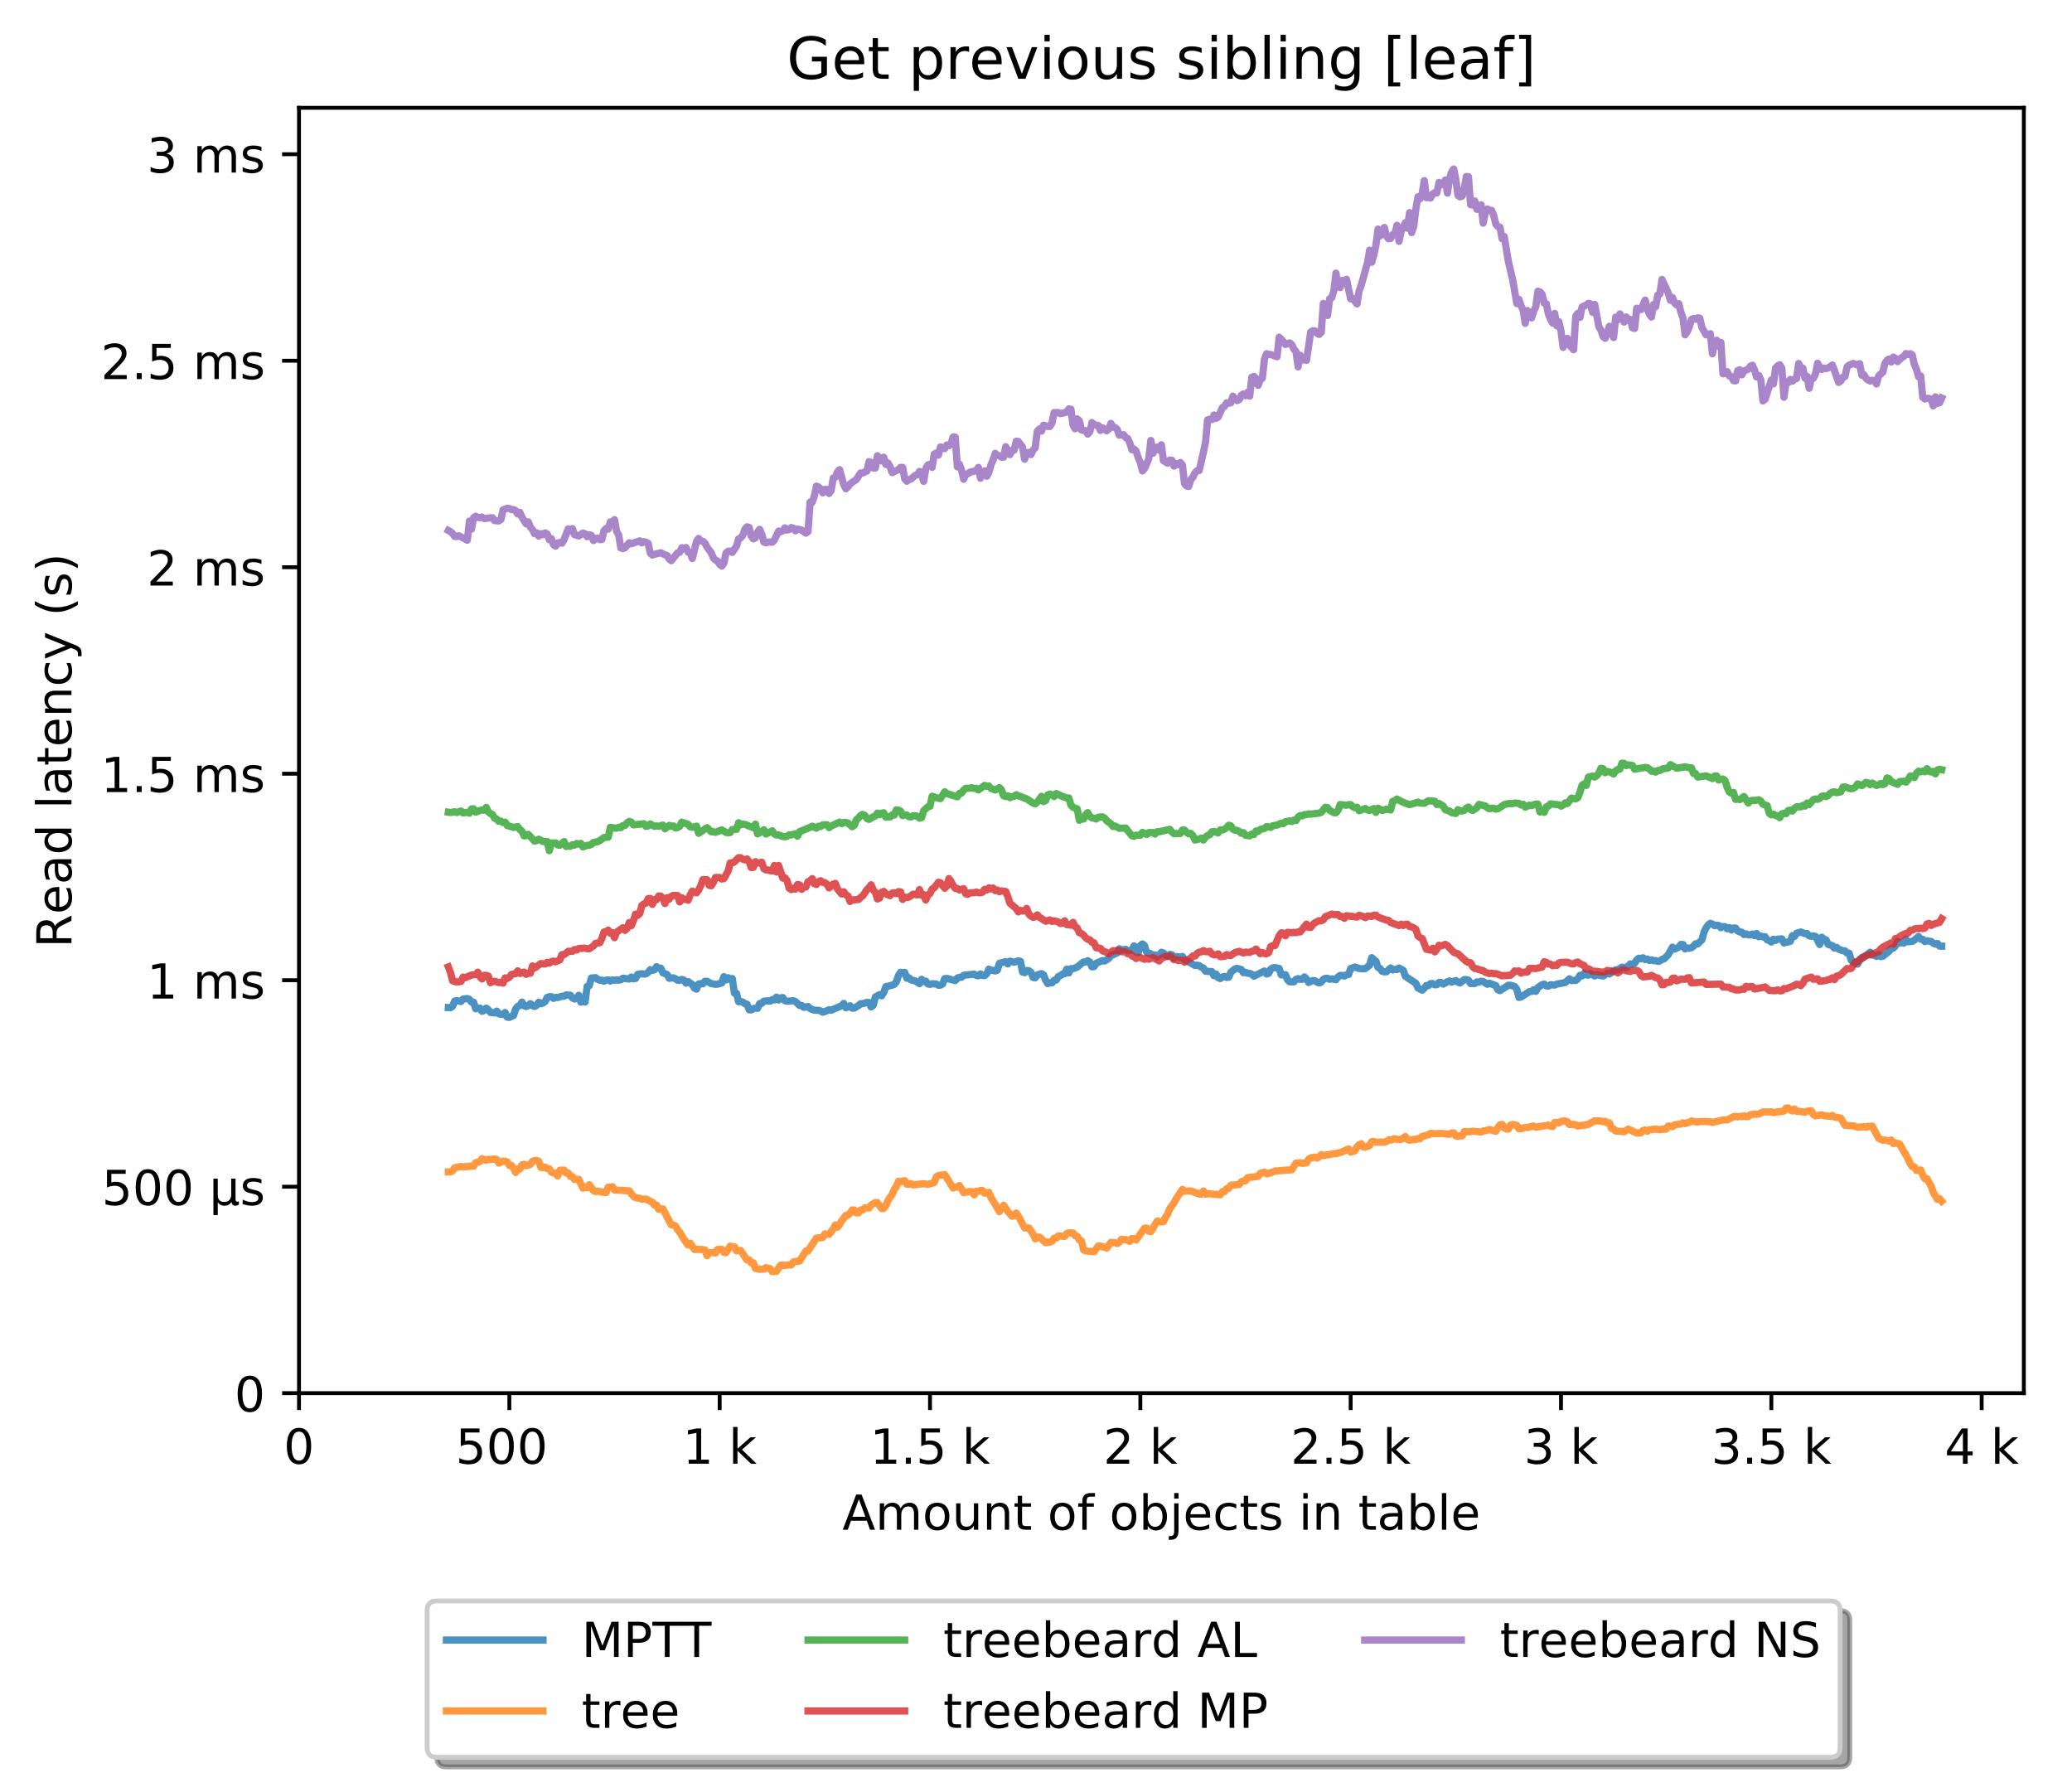 <?xml version="1.0" encoding="utf-8" standalone="no"?>
<!DOCTYPE svg PUBLIC "-//W3C//DTD SVG 1.1//EN"
  "http://www.w3.org/Graphics/SVG/1.1/DTD/svg11.dtd">
<!-- Created with matplotlib (http://matplotlib.org/) -->
<svg height="371pt" version="1.1" viewBox="0 0 429 371" width="429pt" xmlns="http://www.w3.org/2000/svg" xmlns:xlink="http://www.w3.org/1999/xlink">
 <defs>
  <style type="text/css">
*{stroke-linecap:butt;stroke-linejoin:round;}
  </style>
 </defs>
 <g id="figure_1">
  <g id="patch_1">
   <path d="M 0 371.002 
L 429.729 371.002 
L 429.729 0 
L 0 0 
z
" style="fill:#ffffff;"/>
  </g>
  <g id="axes_1">
   <g id="patch_2">
    <path d="M 61.909 288.43 
L 419.029 288.43 
L 419.029 22.318 
L 61.909 22.318 
z
" style="fill:#ffffff;"/>
   </g>
   <g id="matplotlib.axis_1">
    <g id="xtick_1">
     <g id="line2d_1">
      <defs>
       <path d="M 0 0 
L 0 3.5 
" id="mdd0bb5b4f2" style="stroke:#000000;stroke-width:0.8;"/>
      </defs>
      <g>
       <use style="stroke:#000000;stroke-width:0.8;" x="61.909" xlink:href="#mdd0bb5b4f2" y="288.43"/>
      </g>
     </g>
     <g id="text_1">
      <!-- 0 -->
      <defs>
       <path d="M 31.781 66.406 
Q 24.172 66.406 20.328 58.906 
Q 16.5 51.422 16.5 36.375 
Q 16.5 21.391 20.328 13.891 
Q 24.172 6.391 31.781 6.391 
Q 39.453 6.391 43.281 13.891 
Q 47.125 21.391 47.125 36.375 
Q 47.125 51.422 43.281 58.906 
Q 39.453 66.406 31.781 66.406 
z
M 31.781 74.219 
Q 44.047 74.219 50.516 64.516 
Q 56.984 54.828 56.984 36.375 
Q 56.984 17.969 50.516 8.266 
Q 44.047 -1.422 31.781 -1.422 
Q 19.531 -1.422 13.062 8.266 
Q 6.594 17.969 6.594 36.375 
Q 6.594 54.828 13.062 64.516 
Q 19.531 74.219 31.781 74.219 
z
" id="DejaVuSans-30"/>
      </defs>
      <g transform="translate(58.728 303.029)scale(0.1 -0.1)">
       <use xlink:href="#DejaVuSans-30"/>
      </g>
     </g>
    </g>
    <g id="xtick_2">
     <g id="line2d_2">
      <g>
       <use style="stroke:#000000;stroke-width:0.8;" x="105.458" xlink:href="#mdd0bb5b4f2" y="288.43"/>
      </g>
     </g>
     <g id="text_2">
      <!-- 500  -->
      <defs>
       <path d="M 10.797 72.906 
L 49.516 72.906 
L 49.516 64.594 
L 19.828 64.594 
L 19.828 46.734 
Q 21.969 47.469 24.109 47.828 
Q 26.266 48.188 28.422 48.188 
Q 40.625 48.188 47.75 41.5 
Q 54.891 34.812 54.891 23.391 
Q 54.891 11.625 47.562 5.094 
Q 40.234 -1.422 26.906 -1.422 
Q 22.312 -1.422 17.547 -0.641 
Q 12.797 0.141 7.719 1.703 
L 7.719 11.625 
Q 12.109 9.234 16.797 8.062 
Q 21.484 6.891 26.703 6.891 
Q 35.156 6.891 40.078 11.328 
Q 45.016 15.766 45.016 23.391 
Q 45.016 31 40.078 35.438 
Q 35.156 39.891 26.703 39.891 
Q 22.75 39.891 18.812 39.016 
Q 14.891 38.141 10.797 36.281 
z
" id="DejaVuSans-35"/>
       <path id="DejaVuSans-20"/>
      </defs>
      <g transform="translate(94.325 303.029)scale(0.1 -0.1)">
       <use xlink:href="#DejaVuSans-35"/>
       <use x="63.623" xlink:href="#DejaVuSans-30"/>
       <use x="127.246" xlink:href="#DejaVuSans-30"/>
       <use x="190.869" xlink:href="#DejaVuSans-20"/>
      </g>
     </g>
    </g>
    <g id="xtick_3">
     <g id="line2d_3">
      <g>
       <use style="stroke:#000000;stroke-width:0.8;" x="149.007" xlink:href="#mdd0bb5b4f2" y="288.43"/>
      </g>
     </g>
     <g id="text_3">
      <!-- 1 k -->
      <defs>
       <path d="M 12.406 8.297 
L 28.516 8.297 
L 28.516 63.922 
L 10.984 60.406 
L 10.984 69.391 
L 28.422 72.906 
L 38.281 72.906 
L 38.281 8.297 
L 54.391 8.297 
L 54.391 0 
L 12.406 0 
z
" id="DejaVuSans-31"/>
       <path d="M 9.078 75.984 
L 18.109 75.984 
L 18.109 31.109 
L 44.922 54.688 
L 56.391 54.688 
L 27.391 29.109 
L 57.625 0 
L 45.906 0 
L 18.109 26.703 
L 18.109 0 
L 9.078 0 
z
" id="DejaVuSans-6b"/>
      </defs>
      <g transform="translate(141.341 303.029)scale(0.1 -0.1)">
       <use xlink:href="#DejaVuSans-31"/>
       <use x="63.623" xlink:href="#DejaVuSans-20"/>
       <use x="95.41" xlink:href="#DejaVuSans-6b"/>
      </g>
     </g>
    </g>
    <g id="xtick_4">
     <g id="line2d_4">
      <g>
       <use style="stroke:#000000;stroke-width:0.8;" x="192.555" xlink:href="#mdd0bb5b4f2" y="288.43"/>
      </g>
     </g>
     <g id="text_4">
      <!-- 1.5 k -->
      <defs>
       <path d="M 10.688 12.406 
L 21 12.406 
L 21 0 
L 10.688 0 
z
" id="DejaVuSans-2e"/>
      </defs>
      <g transform="translate(180.119 303.029)scale(0.1 -0.1)">
       <use xlink:href="#DejaVuSans-31"/>
       <use x="63.623" xlink:href="#DejaVuSans-2e"/>
       <use x="95.41" xlink:href="#DejaVuSans-35"/>
       <use x="159.033" xlink:href="#DejaVuSans-20"/>
       <use x="190.82" xlink:href="#DejaVuSans-6b"/>
      </g>
     </g>
    </g>
    <g id="xtick_5">
     <g id="line2d_5">
      <g>
       <use style="stroke:#000000;stroke-width:0.8;" x="236.104" xlink:href="#mdd0bb5b4f2" y="288.43"/>
      </g>
     </g>
     <g id="text_5">
      <!-- 2 k -->
      <defs>
       <path d="M 19.188 8.297 
L 53.609 8.297 
L 53.609 0 
L 7.328 0 
L 7.328 8.297 
Q 12.938 14.109 22.625 23.891 
Q 32.328 33.688 34.812 36.531 
Q 39.547 41.844 41.422 45.531 
Q 43.312 49.219 43.312 52.781 
Q 43.312 58.594 39.234 62.25 
Q 35.156 65.922 28.609 65.922 
Q 23.969 65.922 18.812 64.312 
Q 13.672 62.703 7.812 59.422 
L 7.812 69.391 
Q 13.766 71.781 18.938 73 
Q 24.125 74.219 28.422 74.219 
Q 39.75 74.219 46.484 68.547 
Q 53.219 62.891 53.219 53.422 
Q 53.219 48.922 51.531 44.891 
Q 49.859 40.875 45.406 35.406 
Q 44.188 33.984 37.641 27.219 
Q 31.109 20.453 19.188 8.297 
z
" id="DejaVuSans-32"/>
      </defs>
      <g transform="translate(228.438 303.029)scale(0.1 -0.1)">
       <use xlink:href="#DejaVuSans-32"/>
       <use x="63.623" xlink:href="#DejaVuSans-20"/>
       <use x="95.41" xlink:href="#DejaVuSans-6b"/>
      </g>
     </g>
    </g>
    <g id="xtick_6">
     <g id="line2d_6">
      <g>
       <use style="stroke:#000000;stroke-width:0.8;" x="279.652" xlink:href="#mdd0bb5b4f2" y="288.43"/>
      </g>
     </g>
     <g id="text_6">
      <!-- 2.5 k -->
      <g transform="translate(267.216 303.029)scale(0.1 -0.1)">
       <use xlink:href="#DejaVuSans-32"/>
       <use x="63.623" xlink:href="#DejaVuSans-2e"/>
       <use x="95.41" xlink:href="#DejaVuSans-35"/>
       <use x="159.033" xlink:href="#DejaVuSans-20"/>
       <use x="190.82" xlink:href="#DejaVuSans-6b"/>
      </g>
     </g>
    </g>
    <g id="xtick_7">
     <g id="line2d_7">
      <g>
       <use style="stroke:#000000;stroke-width:0.8;" x="323.201" xlink:href="#mdd0bb5b4f2" y="288.43"/>
      </g>
     </g>
     <g id="text_7">
      <!-- 3 k -->
      <defs>
       <path d="M 40.578 39.312 
Q 47.656 37.797 51.625 33 
Q 55.609 28.219 55.609 21.188 
Q 55.609 10.406 48.188 4.484 
Q 40.766 -1.422 27.094 -1.422 
Q 22.516 -1.422 17.656 -0.516 
Q 12.797 0.391 7.625 2.203 
L 7.625 11.719 
Q 11.719 9.328 16.594 8.109 
Q 21.484 6.891 26.812 6.891 
Q 36.078 6.891 40.938 10.547 
Q 45.797 14.203 45.797 21.188 
Q 45.797 27.641 41.281 31.266 
Q 36.766 34.906 28.719 34.906 
L 20.219 34.906 
L 20.219 43.016 
L 29.109 43.016 
Q 36.375 43.016 40.234 45.922 
Q 44.094 48.828 44.094 54.297 
Q 44.094 59.906 40.109 62.906 
Q 36.141 65.922 28.719 65.922 
Q 24.656 65.922 20.016 65.031 
Q 15.375 64.156 9.812 62.312 
L 9.812 71.094 
Q 15.438 72.656 20.344 73.438 
Q 25.25 74.219 29.594 74.219 
Q 40.828 74.219 47.359 69.109 
Q 53.906 64.016 53.906 55.328 
Q 53.906 49.266 50.438 45.094 
Q 46.969 40.922 40.578 39.312 
z
" id="DejaVuSans-33"/>
      </defs>
      <g transform="translate(315.535 303.029)scale(0.1 -0.1)">
       <use xlink:href="#DejaVuSans-33"/>
       <use x="63.623" xlink:href="#DejaVuSans-20"/>
       <use x="95.41" xlink:href="#DejaVuSans-6b"/>
      </g>
     </g>
    </g>
    <g id="xtick_8">
     <g id="line2d_8">
      <g>
       <use style="stroke:#000000;stroke-width:0.8;" x="366.749" xlink:href="#mdd0bb5b4f2" y="288.43"/>
      </g>
     </g>
     <g id="text_8">
      <!-- 3.5 k -->
      <g transform="translate(354.313 303.029)scale(0.1 -0.1)">
       <use xlink:href="#DejaVuSans-33"/>
       <use x="63.623" xlink:href="#DejaVuSans-2e"/>
       <use x="95.41" xlink:href="#DejaVuSans-35"/>
       <use x="159.033" xlink:href="#DejaVuSans-20"/>
       <use x="190.82" xlink:href="#DejaVuSans-6b"/>
      </g>
     </g>
    </g>
    <g id="xtick_9">
     <g id="line2d_9">
      <g>
       <use style="stroke:#000000;stroke-width:0.8;" x="410.298" xlink:href="#mdd0bb5b4f2" y="288.43"/>
      </g>
     </g>
     <g id="text_9">
      <!-- 4 k -->
      <defs>
       <path d="M 37.797 64.312 
L 12.891 25.391 
L 37.797 25.391 
z
M 35.203 72.906 
L 47.609 72.906 
L 47.609 25.391 
L 58.016 25.391 
L 58.016 17.188 
L 47.609 17.188 
L 47.609 0 
L 37.797 0 
L 37.797 17.188 
L 4.891 17.188 
L 4.891 26.703 
z
" id="DejaVuSans-34"/>
      </defs>
      <g transform="translate(402.632 303.029)scale(0.1 -0.1)">
       <use xlink:href="#DejaVuSans-34"/>
       <use x="63.623" xlink:href="#DejaVuSans-20"/>
       <use x="95.41" xlink:href="#DejaVuSans-6b"/>
      </g>
     </g>
    </g>
    <g id="text_10">
     <!-- Amount of objects in table -->
     <defs>
      <path d="M 34.188 63.188 
L 20.797 26.906 
L 47.609 26.906 
z
M 28.609 72.906 
L 39.797 72.906 
L 67.578 0 
L 57.328 0 
L 50.688 18.703 
L 17.828 18.703 
L 11.188 0 
L 0.781 0 
z
" id="DejaVuSans-41"/>
      <path d="M 52 44.188 
Q 55.375 50.25 60.062 53.125 
Q 64.75 56 71.094 56 
Q 79.641 56 84.281 50.016 
Q 88.922 44.047 88.922 33.016 
L 88.922 0 
L 79.891 0 
L 79.891 32.719 
Q 79.891 40.578 77.094 44.375 
Q 74.312 48.188 68.609 48.188 
Q 61.625 48.188 57.562 43.547 
Q 53.516 38.922 53.516 30.906 
L 53.516 0 
L 44.484 0 
L 44.484 32.719 
Q 44.484 40.625 41.703 44.406 
Q 38.922 48.188 33.109 48.188 
Q 26.219 48.188 22.156 43.531 
Q 18.109 38.875 18.109 30.906 
L 18.109 0 
L 9.078 0 
L 9.078 54.688 
L 18.109 54.688 
L 18.109 46.188 
Q 21.188 51.219 25.484 53.609 
Q 29.781 56 35.688 56 
Q 41.656 56 45.828 52.969 
Q 50 49.953 52 44.188 
z
" id="DejaVuSans-6d"/>
      <path d="M 30.609 48.391 
Q 23.391 48.391 19.188 42.75 
Q 14.984 37.109 14.984 27.297 
Q 14.984 17.484 19.156 11.844 
Q 23.344 6.203 30.609 6.203 
Q 37.797 6.203 41.984 11.859 
Q 46.188 17.531 46.188 27.297 
Q 46.188 37.016 41.984 42.703 
Q 37.797 48.391 30.609 48.391 
z
M 30.609 56 
Q 42.328 56 49.016 48.375 
Q 55.719 40.766 55.719 27.297 
Q 55.719 13.875 49.016 6.219 
Q 42.328 -1.422 30.609 -1.422 
Q 18.844 -1.422 12.172 6.219 
Q 5.516 13.875 5.516 27.297 
Q 5.516 40.766 12.172 48.375 
Q 18.844 56 30.609 56 
z
" id="DejaVuSans-6f"/>
      <path d="M 8.5 21.578 
L 8.5 54.688 
L 17.484 54.688 
L 17.484 21.922 
Q 17.484 14.156 20.5 10.266 
Q 23.531 6.391 29.594 6.391 
Q 36.859 6.391 41.078 11.031 
Q 45.312 15.672 45.312 23.688 
L 45.312 54.688 
L 54.297 54.688 
L 54.297 0 
L 45.312 0 
L 45.312 8.406 
Q 42.047 3.422 37.719 1 
Q 33.406 -1.422 27.688 -1.422 
Q 18.266 -1.422 13.375 4.438 
Q 8.5 10.297 8.5 21.578 
z
M 31.109 56 
z
" id="DejaVuSans-75"/>
      <path d="M 54.891 33.016 
L 54.891 0 
L 45.906 0 
L 45.906 32.719 
Q 45.906 40.484 42.875 44.328 
Q 39.844 48.188 33.797 48.188 
Q 26.516 48.188 22.312 43.547 
Q 18.109 38.922 18.109 30.906 
L 18.109 0 
L 9.078 0 
L 9.078 54.688 
L 18.109 54.688 
L 18.109 46.188 
Q 21.344 51.125 25.703 53.562 
Q 30.078 56 35.797 56 
Q 45.219 56 50.047 50.172 
Q 54.891 44.344 54.891 33.016 
z
" id="DejaVuSans-6e"/>
      <path d="M 18.312 70.219 
L 18.312 54.688 
L 36.812 54.688 
L 36.812 47.703 
L 18.312 47.703 
L 18.312 18.016 
Q 18.312 11.328 20.141 9.422 
Q 21.969 7.516 27.594 7.516 
L 36.812 7.516 
L 36.812 0 
L 27.594 0 
Q 17.188 0 13.234 3.875 
Q 9.281 7.766 9.281 18.016 
L 9.281 47.703 
L 2.688 47.703 
L 2.688 54.688 
L 9.281 54.688 
L 9.281 70.219 
z
" id="DejaVuSans-74"/>
      <path d="M 37.109 75.984 
L 37.109 68.5 
L 28.516 68.5 
Q 23.688 68.5 21.797 66.547 
Q 19.922 64.594 19.922 59.516 
L 19.922 54.688 
L 34.719 54.688 
L 34.719 47.703 
L 19.922 47.703 
L 19.922 0 
L 10.891 0 
L 10.891 47.703 
L 2.297 47.703 
L 2.297 54.688 
L 10.891 54.688 
L 10.891 58.5 
Q 10.891 67.625 15.141 71.797 
Q 19.391 75.984 28.609 75.984 
z
" id="DejaVuSans-66"/>
      <path d="M 48.688 27.297 
Q 48.688 37.203 44.609 42.844 
Q 40.531 48.484 33.406 48.484 
Q 26.266 48.484 22.188 42.844 
Q 18.109 37.203 18.109 27.297 
Q 18.109 17.391 22.188 11.75 
Q 26.266 6.109 33.406 6.109 
Q 40.531 6.109 44.609 11.75 
Q 48.688 17.391 48.688 27.297 
z
M 18.109 46.391 
Q 20.953 51.266 25.266 53.625 
Q 29.594 56 35.594 56 
Q 45.562 56 51.781 48.094 
Q 58.016 40.188 58.016 27.297 
Q 58.016 14.406 51.781 6.484 
Q 45.562 -1.422 35.594 -1.422 
Q 29.594 -1.422 25.266 0.953 
Q 20.953 3.328 18.109 8.203 
L 18.109 0 
L 9.078 0 
L 9.078 75.984 
L 18.109 75.984 
z
" id="DejaVuSans-62"/>
      <path d="M 9.422 54.688 
L 18.406 54.688 
L 18.406 -0.984 
Q 18.406 -11.422 14.422 -16.109 
Q 10.453 -20.797 1.609 -20.797 
L -1.812 -20.797 
L -1.812 -13.188 
L 0.594 -13.188 
Q 5.719 -13.188 7.562 -10.812 
Q 9.422 -8.453 9.422 -0.984 
z
M 9.422 75.984 
L 18.406 75.984 
L 18.406 64.594 
L 9.422 64.594 
z
" id="DejaVuSans-6a"/>
      <path d="M 56.203 29.594 
L 56.203 25.203 
L 14.891 25.203 
Q 15.484 15.922 20.484 11.062 
Q 25.484 6.203 34.422 6.203 
Q 39.594 6.203 44.453 7.469 
Q 49.312 8.734 54.109 11.281 
L 54.109 2.781 
Q 49.266 0.734 44.188 -0.344 
Q 39.109 -1.422 33.891 -1.422 
Q 20.797 -1.422 13.156 6.188 
Q 5.516 13.812 5.516 26.812 
Q 5.516 40.234 12.766 48.109 
Q 20.016 56 32.328 56 
Q 43.359 56 49.781 48.891 
Q 56.203 41.797 56.203 29.594 
z
M 47.219 32.234 
Q 47.125 39.594 43.094 43.984 
Q 39.062 48.391 32.422 48.391 
Q 24.906 48.391 20.391 44.141 
Q 15.875 39.891 15.188 32.172 
z
" id="DejaVuSans-65"/>
      <path d="M 48.781 52.594 
L 48.781 44.188 
Q 44.969 46.297 41.141 47.344 
Q 37.312 48.391 33.406 48.391 
Q 24.656 48.391 19.812 42.844 
Q 14.984 37.312 14.984 27.297 
Q 14.984 17.281 19.812 11.734 
Q 24.656 6.203 33.406 6.203 
Q 37.312 6.203 41.141 7.25 
Q 44.969 8.297 48.781 10.406 
L 48.781 2.094 
Q 45.016 0.344 40.984 -0.531 
Q 36.969 -1.422 32.422 -1.422 
Q 20.062 -1.422 12.781 6.344 
Q 5.516 14.109 5.516 27.297 
Q 5.516 40.672 12.859 48.328 
Q 20.219 56 33.016 56 
Q 37.156 56 41.109 55.141 
Q 45.062 54.297 48.781 52.594 
z
" id="DejaVuSans-63"/>
      <path d="M 44.281 53.078 
L 44.281 44.578 
Q 40.484 46.531 36.375 47.5 
Q 32.281 48.484 27.875 48.484 
Q 21.188 48.484 17.844 46.438 
Q 14.5 44.391 14.5 40.281 
Q 14.5 37.156 16.891 35.375 
Q 19.281 33.594 26.516 31.984 
L 29.594 31.297 
Q 39.156 29.25 43.188 25.516 
Q 47.219 21.781 47.219 15.094 
Q 47.219 7.469 41.188 3.016 
Q 35.156 -1.422 24.609 -1.422 
Q 20.219 -1.422 15.453 -0.562 
Q 10.688 0.297 5.422 2 
L 5.422 11.281 
Q 10.406 8.688 15.234 7.391 
Q 20.062 6.109 24.812 6.109 
Q 31.156 6.109 34.562 8.281 
Q 37.984 10.453 37.984 14.406 
Q 37.984 18.062 35.516 20.016 
Q 33.062 21.969 24.703 23.781 
L 21.578 24.516 
Q 13.234 26.266 9.516 29.906 
Q 5.812 33.547 5.812 39.891 
Q 5.812 47.609 11.281 51.797 
Q 16.75 56 26.812 56 
Q 31.781 56 36.172 55.266 
Q 40.578 54.547 44.281 53.078 
z
" id="DejaVuSans-73"/>
      <path d="M 9.422 54.688 
L 18.406 54.688 
L 18.406 0 
L 9.422 0 
z
M 9.422 75.984 
L 18.406 75.984 
L 18.406 64.594 
L 9.422 64.594 
z
" id="DejaVuSans-69"/>
      <path d="M 34.281 27.484 
Q 23.391 27.484 19.188 25 
Q 14.984 22.516 14.984 16.5 
Q 14.984 11.719 18.141 8.906 
Q 21.297 6.109 26.703 6.109 
Q 34.188 6.109 38.703 11.406 
Q 43.219 16.703 43.219 25.484 
L 43.219 27.484 
z
M 52.203 31.203 
L 52.203 0 
L 43.219 0 
L 43.219 8.297 
Q 40.141 3.328 35.547 0.953 
Q 30.953 -1.422 24.312 -1.422 
Q 15.922 -1.422 10.953 3.297 
Q 6 8.016 6 15.922 
Q 6 25.141 12.172 29.828 
Q 18.359 34.516 30.609 34.516 
L 43.219 34.516 
L 43.219 35.406 
Q 43.219 41.609 39.141 45 
Q 35.062 48.391 27.688 48.391 
Q 23 48.391 18.547 47.266 
Q 14.109 46.141 10.016 43.891 
L 10.016 52.203 
Q 14.938 54.109 19.578 55.047 
Q 24.219 56 28.609 56 
Q 40.484 56 46.344 49.844 
Q 52.203 43.703 52.203 31.203 
z
" id="DejaVuSans-61"/>
      <path d="M 9.422 75.984 
L 18.406 75.984 
L 18.406 0 
L 9.422 0 
z
" id="DejaVuSans-6c"/>
     </defs>
     <g transform="translate(174.411 316.707)scale(0.1 -0.1)">
      <use xlink:href="#DejaVuSans-41"/>
      <use x="68.408" xlink:href="#DejaVuSans-6d"/>
      <use x="165.82" xlink:href="#DejaVuSans-6f"/>
      <use x="227.002" xlink:href="#DejaVuSans-75"/>
      <use x="290.381" xlink:href="#DejaVuSans-6e"/>
      <use x="353.76" xlink:href="#DejaVuSans-74"/>
      <use x="392.969" xlink:href="#DejaVuSans-20"/>
      <use x="424.756" xlink:href="#DejaVuSans-6f"/>
      <use x="485.938" xlink:href="#DejaVuSans-66"/>
      <use x="521.143" xlink:href="#DejaVuSans-20"/>
      <use x="552.93" xlink:href="#DejaVuSans-6f"/>
      <use x="614.111" xlink:href="#DejaVuSans-62"/>
      <use x="677.588" xlink:href="#DejaVuSans-6a"/>
      <use x="705.371" xlink:href="#DejaVuSans-65"/>
      <use x="766.895" xlink:href="#DejaVuSans-63"/>
      <use x="821.875" xlink:href="#DejaVuSans-74"/>
      <use x="861.084" xlink:href="#DejaVuSans-73"/>
      <use x="913.184" xlink:href="#DejaVuSans-20"/>
      <use x="944.971" xlink:href="#DejaVuSans-69"/>
      <use x="972.754" xlink:href="#DejaVuSans-6e"/>
      <use x="1036.133" xlink:href="#DejaVuSans-20"/>
      <use x="1067.92" xlink:href="#DejaVuSans-74"/>
      <use x="1107.129" xlink:href="#DejaVuSans-61"/>
      <use x="1168.408" xlink:href="#DejaVuSans-62"/>
      <use x="1231.885" xlink:href="#DejaVuSans-6c"/>
      <use x="1259.668" xlink:href="#DejaVuSans-65"/>
     </g>
    </g>
   </g>
   <g id="matplotlib.axis_2">
    <g id="ytick_1">
     <g id="line2d_10">
      <defs>
       <path d="M 0 0 
L -3.5 0 
" id="m488694c57f" style="stroke:#000000;stroke-width:0.8;"/>
      </defs>
      <g>
       <use style="stroke:#000000;stroke-width:0.8;" x="61.909" xlink:href="#m488694c57f" y="288.43"/>
      </g>
     </g>
     <g id="text_11">
      <!-- 0 -->
      <g transform="translate(48.547 292.229)scale(0.1 -0.1)">
       <use xlink:href="#DejaVuSans-30"/>
      </g>
     </g>
    </g>
    <g id="ytick_2">
     <g id="line2d_11">
      <g>
       <use style="stroke:#000000;stroke-width:0.8;" x="61.909" xlink:href="#m488694c57f" y="245.681"/>
      </g>
     </g>
     <g id="text_12">
      <!-- 500 µs -->
      <defs>
       <path d="M 8.5 -20.797 
L 8.5 54.688 
L 17.484 54.688 
L 17.484 20.703 
Q 17.484 13.625 20.844 10 
Q 24.219 6.391 30.812 6.391 
Q 38.031 6.391 41.672 10.484 
Q 45.312 14.594 45.312 22.797 
L 45.312 54.688 
L 54.297 54.688 
L 54.297 12.594 
Q 54.297 9.672 55.141 8.281 
Q 56 6.891 57.812 6.891 
Q 58.25 6.891 59.031 7.156 
Q 59.812 7.422 61.188 8.016 
L 61.188 0.781 
Q 59.188 -0.344 57.391 -0.875 
Q 55.609 -1.422 53.906 -1.422 
Q 50.531 -1.422 48.531 0.484 
Q 46.531 2.391 45.797 6.297 
Q 43.359 2.438 39.812 0.5 
Q 36.281 -1.422 31.5 -1.422 
Q 26.516 -1.422 23.016 0.484 
Q 19.531 2.391 17.484 6.203 
L 17.484 -20.797 
z
" id="DejaVuSans-b5"/>
      </defs>
      <g transform="translate(21.072 249.48)scale(0.1 -0.1)">
       <use xlink:href="#DejaVuSans-35"/>
       <use x="63.623" xlink:href="#DejaVuSans-30"/>
       <use x="127.246" xlink:href="#DejaVuSans-30"/>
       <use x="190.869" xlink:href="#DejaVuSans-20"/>
       <use x="222.656" xlink:href="#DejaVuSans-b5"/>
       <use x="286.279" xlink:href="#DejaVuSans-73"/>
      </g>
     </g>
    </g>
    <g id="ytick_3">
     <g id="line2d_12">
      <g>
       <use style="stroke:#000000;stroke-width:0.8;" x="61.909" xlink:href="#m488694c57f" y="202.931"/>
      </g>
     </g>
     <g id="text_13">
      <!-- 1 ms -->
      <g transform="translate(30.419 206.73)scale(0.1 -0.1)">
       <use xlink:href="#DejaVuSans-31"/>
       <use x="63.623" xlink:href="#DejaVuSans-20"/>
       <use x="95.41" xlink:href="#DejaVuSans-6d"/>
       <use x="192.822" xlink:href="#DejaVuSans-73"/>
      </g>
     </g>
    </g>
    <g id="ytick_4">
     <g id="line2d_13">
      <g>
       <use style="stroke:#000000;stroke-width:0.8;" x="61.909" xlink:href="#m488694c57f" y="160.182"/>
      </g>
     </g>
     <g id="text_14">
      <!-- 1.5 ms -->
      <g transform="translate(20.878 163.981)scale(0.1 -0.1)">
       <use xlink:href="#DejaVuSans-31"/>
       <use x="63.623" xlink:href="#DejaVuSans-2e"/>
       <use x="95.41" xlink:href="#DejaVuSans-35"/>
       <use x="159.033" xlink:href="#DejaVuSans-20"/>
       <use x="190.82" xlink:href="#DejaVuSans-6d"/>
       <use x="288.232" xlink:href="#DejaVuSans-73"/>
      </g>
     </g>
    </g>
    <g id="ytick_5">
     <g id="line2d_14">
      <g>
       <use style="stroke:#000000;stroke-width:0.8;" x="61.909" xlink:href="#m488694c57f" y="117.432"/>
      </g>
     </g>
     <g id="text_15">
      <!-- 2 ms -->
      <g transform="translate(30.419 121.231)scale(0.1 -0.1)">
       <use xlink:href="#DejaVuSans-32"/>
       <use x="63.623" xlink:href="#DejaVuSans-20"/>
       <use x="95.41" xlink:href="#DejaVuSans-6d"/>
       <use x="192.822" xlink:href="#DejaVuSans-73"/>
      </g>
     </g>
    </g>
    <g id="ytick_6">
     <g id="line2d_15">
      <g>
       <use style="stroke:#000000;stroke-width:0.8;" x="61.909" xlink:href="#m488694c57f" y="74.683"/>
      </g>
     </g>
     <g id="text_16">
      <!-- 2.5 ms -->
      <g transform="translate(20.878 78.482)scale(0.1 -0.1)">
       <use xlink:href="#DejaVuSans-32"/>
       <use x="63.623" xlink:href="#DejaVuSans-2e"/>
       <use x="95.41" xlink:href="#DejaVuSans-35"/>
       <use x="159.033" xlink:href="#DejaVuSans-20"/>
       <use x="190.82" xlink:href="#DejaVuSans-6d"/>
       <use x="288.232" xlink:href="#DejaVuSans-73"/>
      </g>
     </g>
    </g>
    <g id="ytick_7">
     <g id="line2d_16">
      <g>
       <use style="stroke:#000000;stroke-width:0.8;" x="61.909" xlink:href="#m488694c57f" y="31.933"/>
      </g>
     </g>
     <g id="text_17">
      <!-- 3 ms -->
      <g transform="translate(30.419 35.732)scale(0.1 -0.1)">
       <use xlink:href="#DejaVuSans-33"/>
       <use x="63.623" xlink:href="#DejaVuSans-20"/>
       <use x="95.41" xlink:href="#DejaVuSans-6d"/>
       <use x="192.822" xlink:href="#DejaVuSans-73"/>
      </g>
     </g>
    </g>
    <g id="text_18">
     <!-- Read latency (s) -->
     <defs>
      <path d="M 44.391 34.188 
Q 47.562 33.109 50.562 29.594 
Q 53.562 26.078 56.594 19.922 
L 66.609 0 
L 56 0 
L 46.688 18.703 
Q 43.062 26.031 39.672 28.422 
Q 36.281 30.812 30.422 30.812 
L 19.672 30.812 
L 19.672 0 
L 9.812 0 
L 9.812 72.906 
L 32.078 72.906 
Q 44.578 72.906 50.734 67.672 
Q 56.891 62.453 56.891 51.906 
Q 56.891 45.016 53.688 40.469 
Q 50.484 35.938 44.391 34.188 
z
M 19.672 64.797 
L 19.672 38.922 
L 32.078 38.922 
Q 39.203 38.922 42.844 42.219 
Q 46.484 45.516 46.484 51.906 
Q 46.484 58.297 42.844 61.547 
Q 39.203 64.797 32.078 64.797 
z
" id="DejaVuSans-52"/>
      <path d="M 45.406 46.391 
L 45.406 75.984 
L 54.391 75.984 
L 54.391 0 
L 45.406 0 
L 45.406 8.203 
Q 42.578 3.328 38.25 0.953 
Q 33.938 -1.422 27.875 -1.422 
Q 17.969 -1.422 11.734 6.484 
Q 5.516 14.406 5.516 27.297 
Q 5.516 40.188 11.734 48.094 
Q 17.969 56 27.875 56 
Q 33.938 56 38.25 53.625 
Q 42.578 51.266 45.406 46.391 
z
M 14.797 27.297 
Q 14.797 17.391 18.875 11.75 
Q 22.953 6.109 30.078 6.109 
Q 37.203 6.109 41.297 11.75 
Q 45.406 17.391 45.406 27.297 
Q 45.406 37.203 41.297 42.844 
Q 37.203 48.484 30.078 48.484 
Q 22.953 48.484 18.875 42.844 
Q 14.797 37.203 14.797 27.297 
z
" id="DejaVuSans-64"/>
      <path d="M 32.172 -5.078 
Q 28.375 -14.844 24.75 -17.812 
Q 21.141 -20.797 15.094 -20.797 
L 7.906 -20.797 
L 7.906 -13.281 
L 13.188 -13.281 
Q 16.891 -13.281 18.938 -11.516 
Q 21 -9.766 23.484 -3.219 
L 25.094 0.875 
L 2.984 54.688 
L 12.5 54.688 
L 29.594 11.922 
L 46.688 54.688 
L 56.203 54.688 
z
" id="DejaVuSans-79"/>
      <path d="M 31 75.875 
Q 24.469 64.656 21.281 53.656 
Q 18.109 42.672 18.109 31.391 
Q 18.109 20.125 21.312 9.062 
Q 24.516 -2 31 -13.188 
L 23.188 -13.188 
Q 15.875 -1.703 12.234 9.375 
Q 8.594 20.453 8.594 31.391 
Q 8.594 42.281 12.203 53.312 
Q 15.828 64.359 23.188 75.875 
z
" id="DejaVuSans-28"/>
      <path d="M 8.016 75.875 
L 15.828 75.875 
Q 23.141 64.359 26.781 53.312 
Q 30.422 42.281 30.422 31.391 
Q 30.422 20.453 26.781 9.375 
Q 23.141 -1.703 15.828 -13.188 
L 8.016 -13.188 
Q 14.5 -2 17.703 9.062 
Q 20.906 20.125 20.906 31.391 
Q 20.906 42.672 17.703 53.656 
Q 14.5 64.656 8.016 75.875 
z
" id="DejaVuSans-29"/>
     </defs>
     <g transform="translate(14.798 196.212)rotate(-90)scale(0.1 -0.1)">
      <use xlink:href="#DejaVuSans-52"/>
      <use x="69.42" xlink:href="#DejaVuSans-65"/>
      <use x="130.943" xlink:href="#DejaVuSans-61"/>
      <use x="192.223" xlink:href="#DejaVuSans-64"/>
      <use x="255.699" xlink:href="#DejaVuSans-20"/>
      <use x="287.486" xlink:href="#DejaVuSans-6c"/>
      <use x="315.27" xlink:href="#DejaVuSans-61"/>
      <use x="376.549" xlink:href="#DejaVuSans-74"/>
      <use x="415.758" xlink:href="#DejaVuSans-65"/>
      <use x="477.281" xlink:href="#DejaVuSans-6e"/>
      <use x="540.66" xlink:href="#DejaVuSans-63"/>
      <use x="595.641" xlink:href="#DejaVuSans-79"/>
      <use x="654.82" xlink:href="#DejaVuSans-20"/>
      <use x="686.607" xlink:href="#DejaVuSans-28"/>
      <use x="725.621" xlink:href="#DejaVuSans-73"/>
      <use x="777.721" xlink:href="#DejaVuSans-29"/>
     </g>
    </g>
   </g>
   <g id="line2d_17">
    <path clip-path="url(#p60a26aa569)" d="M 92.829 208.606 
L 93.264 208.635 
L 93.7 208.337 
L 94.135 207.261 
L 94.571 207.153 
L 95.442 207.347 
L 95.877 206.835 
L 96.748 206.732 
L 97.184 206.897 
L 97.619 207.452 
L 98.055 207.482 
L 98.49 208.843 
L 99.361 208.693 
L 99.797 209.369 
L 100.232 209.164 
L 100.668 208.714 
L 101.103 209.057 
L 101.539 209.598 
L 102.41 209.702 
L 102.845 209.336 
L 103.281 209.909 
L 104.151 210.024 
L 104.587 209.625 
L 105.022 210.584 
L 105.458 210.625 
L 106.329 210.239 
L 106.764 208.886 
L 107.2 208.349 
L 107.635 208.153 
L 108.071 207.459 
L 108.506 208.231 
L 108.942 208.368 
L 109.377 208.194 
L 109.813 207.796 
L 110.248 208.206 
L 110.684 208.366 
L 111.119 208.122 
L 111.555 207.496 
L 111.99 207.809 
L 112.426 207.66 
L 112.861 207.356 
L 113.297 206.505 
L 113.732 206.338 
L 114.168 206.352 
L 114.603 206.69 
L 115.039 206.497 
L 115.474 206.527 
L 116.345 206.264 
L 116.781 206.256 
L 117.216 205.98 
L 118.087 206.043 
L 118.523 206.613 
L 118.958 206.829 
L 119.393 206.674 
L 119.829 206.053 
L 120.264 207.49 
L 120.7 207.266 
L 121.135 207.458 
L 121.571 204.196 
L 122.006 204.064 
L 122.442 202.486 
L 123.313 202.408 
L 123.748 202.761 
L 124.184 202.94 
L 124.619 202.914 
L 125.055 203.133 
L 125.49 202.913 
L 125.926 202.861 
L 126.361 203.105 
L 126.797 202.874 
L 127.232 202.94 
L 127.668 202.859 
L 128.103 202.927 
L 128.539 202.838 
L 128.974 202.522 
L 129.845 202.643 
L 130.281 202.685 
L 130.716 202.282 
L 131.152 202.65 
L 131.587 202.568 
L 132.023 201.725 
L 132.894 201.592 
L 133.329 201.674 
L 133.765 201.606 
L 134.2 201.299 
L 134.635 200.758 
L 135.071 200.892 
L 135.506 200.767 
L 135.942 200.131 
L 136.377 200.45 
L 136.813 200.442 
L 137.248 201.404 
L 138.119 201.758 
L 138.555 202.531 
L 139.426 202.436 
L 139.861 202.625 
L 140.297 202.952 
L 140.732 202.948 
L 141.168 202.78 
L 141.603 202.913 
L 142.039 203.541 
L 142.474 203.223 
L 143.345 203.819 
L 143.781 204.58 
L 144.216 204.783 
L 144.652 203.727 
L 145.087 203.646 
L 145.523 203.684 
L 145.958 203.158 
L 146.394 203.152 
L 147.265 203.639 
L 148.136 203.779 
L 148.571 203.757 
L 149.442 203.497 
L 149.877 202.203 
L 150.313 202.886 
L 150.748 202.421 
L 151.184 202.772 
L 151.619 202.598 
L 152.055 205.614 
L 152.49 205.656 
L 152.926 207.394 
L 153.361 207.336 
L 153.797 207.474 
L 154.232 207.796 
L 154.668 207.896 
L 155.103 209.052 
L 155.539 209.083 
L 155.974 208.813 
L 156.41 208.72 
L 156.845 208.759 
L 157.281 207.77 
L 157.716 207.72 
L 158.152 207.278 
L 159.023 207.195 
L 159.458 207.273 
L 159.894 206.951 
L 160.329 207.003 
L 160.765 206.448 
L 161.2 207.033 
L 161.636 206.585 
L 162.071 206.531 
L 162.507 207.171 
L 162.942 207.293 
L 164.249 207.177 
L 164.684 207.351 
L 165.555 208.156 
L 165.99 208.172 
L 166.426 208.551 
L 167.297 208.383 
L 167.732 208.809 
L 168.603 209.143 
L 169.474 209.169 
L 169.91 209.301 
L 170.345 209.557 
L 171.216 209.26 
L 171.652 209.041 
L 172.087 209.149 
L 174.265 208.22 
L 174.7 207.738 
L 175.136 208.647 
L 176.007 208.219 
L 176.442 208.715 
L 176.878 208.703 
L 177.749 208.18 
L 178.184 207.804 
L 178.62 207.795 
L 179.49 207.529 
L 179.926 207.549 
L 180.361 208.473 
L 180.797 208.125 
L 181.232 206.399 
L 182.103 205.921 
L 182.539 206.167 
L 182.974 205.473 
L 183.41 204.273 
L 184.716 203.969 
L 185.152 203.786 
L 185.587 203.3 
L 186.023 201.953 
L 186.458 201.299 
L 186.894 201.373 
L 187.329 201.321 
L 187.765 202.535 
L 188.2 202.425 
L 188.636 202.874 
L 189.507 203.093 
L 189.942 203.309 
L 190.378 203.654 
L 190.813 202.747 
L 191.249 203.212 
L 191.684 203.13 
L 192.12 203.72 
L 192.555 203.788 
L 192.991 203.665 
L 193.862 203.72 
L 194.297 203.969 
L 194.732 203.958 
L 195.168 203.705 
L 195.603 202.606 
L 196.039 202.557 
L 197.781 203.013 
L 198.216 202.499 
L 198.652 202.322 
L 199.087 202.327 
L 199.523 201.916 
L 201.7 201.683 
L 202.136 201.95 
L 202.571 202.02 
L 203.007 201.631 
L 203.442 201.954 
L 203.878 201.966 
L 204.313 201.577 
L 204.749 200.639 
L 205.184 200.869 
L 205.62 200.892 
L 206.055 201.028 
L 206.491 200.861 
L 206.926 199.423 
L 208.233 199.1 
L 208.668 199.559 
L 209.104 198.993 
L 209.974 199.211 
L 210.845 198.906 
L 211.281 199.042 
L 211.716 201.247 
L 212.152 201.381 
L 212.587 200.917 
L 213.023 200.98 
L 213.458 201.274 
L 213.894 202.356 
L 214.329 202.444 
L 214.765 201.848 
L 215.636 201.572 
L 216.071 201.842 
L 216.507 202.969 
L 216.942 203.631 
L 217.378 203.447 
L 217.813 203.488 
L 218.249 202.954 
L 218.684 202.908 
L 219.12 202.161 
L 219.555 201.991 
L 219.991 201.663 
L 220.426 201.565 
L 220.862 200.658 
L 221.297 201.423 
L 221.733 200.542 
L 222.168 200.537 
L 223.039 200.222 
L 223.91 199.477 
L 224.346 199.17 
L 224.781 199.158 
L 225.216 198.906 
L 225.652 199.186 
L 226.087 200.17 
L 226.523 200.115 
L 226.958 199.429 
L 228.265 198.872 
L 228.7 198.961 
L 229.571 198.431 
L 230.007 197.802 
L 230.442 197.679 
L 231.313 197.264 
L 231.749 196.415 
L 232.184 196.681 
L 233.055 196.535 
L 233.491 196.855 
L 233.926 196.753 
L 234.362 196.783 
L 234.797 195.836 
L 235.233 197.11 
L 235.668 197.241 
L 236.104 195.776 
L 236.539 195.422 
L 236.975 195.773 
L 237.41 197.16 
L 238.281 197.468 
L 238.717 197.792 
L 239.152 197.709 
L 239.588 198.128 
L 240.023 197.758 
L 240.458 197.15 
L 240.894 197.294 
L 241.329 197.766 
L 241.765 197.947 
L 242.2 197.596 
L 242.636 197.657 
L 243.071 198.369 
L 243.507 198.033 
L 244.378 198.149 
L 244.813 198.016 
L 245.249 198.672 
L 247.426 199.883 
L 247.862 199.831 
L 248.297 199.91 
L 248.733 200.25 
L 249.168 200.411 
L 249.604 201.081 
L 250.91 201.151 
L 251.346 202.01 
L 251.781 201.654 
L 252.217 202.406 
L 252.652 202.588 
L 253.088 202.26 
L 253.523 202.152 
L 253.959 202.353 
L 254.394 202.321 
L 254.83 201.298 
L 255.7 200.59 
L 256.136 200.473 
L 257.007 200.733 
L 257.442 201.377 
L 257.878 201.294 
L 258.313 201.503 
L 258.749 201.522 
L 259.184 201.689 
L 259.62 202.097 
L 261.797 201.025 
L 262.233 201.642 
L 262.668 201.513 
L 263.104 200.658 
L 263.539 200.376 
L 263.975 200.32 
L 264.846 200.5 
L 265.281 201.836 
L 266.152 201.797 
L 266.588 202.864 
L 267.023 203.263 
L 267.894 203.277 
L 268.33 202.755 
L 268.765 202.612 
L 269.201 202.761 
L 269.636 202.733 
L 270.072 202.263 
L 270.507 202.678 
L 270.942 203.4 
L 271.813 203.001 
L 272.249 203.04 
L 272.684 203.344 
L 273.12 203.51 
L 273.555 203.327 
L 273.991 202.763 
L 274.426 202.547 
L 274.862 202.54 
L 275.297 202.748 
L 275.733 202.651 
L 276.604 202.828 
L 277.039 202.25 
L 277.475 201.949 
L 277.91 201.949 
L 278.346 202.075 
L 278.781 201.8 
L 279.217 201.754 
L 279.652 200.507 
L 280.523 200.208 
L 281.394 200.51 
L 282.265 200.581 
L 282.701 200.514 
L 283.572 199.836 
L 284.007 198.271 
L 284.878 198.997 
L 285.314 200.276 
L 285.749 200.515 
L 286.184 201.113 
L 286.62 201.204 
L 287.055 201.179 
L 287.926 200.4 
L 288.362 200.802 
L 288.797 200.684 
L 289.233 200.721 
L 289.668 200.409 
L 290.539 200.896 
L 290.975 202.123 
L 293.152 203.571 
L 293.588 204.546 
L 294.459 205.001 
L 294.894 204.604 
L 295.33 204.024 
L 295.765 204.054 
L 296.201 203.634 
L 296.636 203.626 
L 297.072 203.892 
L 297.507 203.857 
L 297.943 203.398 
L 298.378 203.413 
L 298.814 203.734 
L 299.685 203.25 
L 300.12 203.086 
L 300.556 203.311 
L 301.426 203.006 
L 301.862 203.329 
L 302.297 203.5 
L 303.168 202.812 
L 303.604 202.791 
L 304.039 202.941 
L 304.475 203.622 
L 305.346 203.612 
L 305.781 203.293 
L 306.217 203.309 
L 306.652 203.147 
L 307.088 203.203 
L 307.959 203.776 
L 308.394 203.551 
L 309.701 204.05 
L 310.136 204.933 
L 310.572 205.098 
L 311.878 204.248 
L 312.314 203.961 
L 312.749 203.977 
L 313.62 204.24 
L 314.056 204.816 
L 314.491 206.504 
L 314.927 206.409 
L 316.668 205.286 
L 317.104 205.262 
L 317.539 204.905 
L 317.975 205.245 
L 318.41 204.452 
L 319.281 203.867 
L 319.717 203.733 
L 320.152 204.111 
L 320.588 204.157 
L 321.023 203.875 
L 321.894 203.937 
L 322.33 203.734 
L 323.636 203.501 
L 324.072 203.408 
L 324.943 202.634 
L 325.378 202.997 
L 326.249 202.973 
L 326.685 202.656 
L 327.12 201.922 
L 327.556 202.035 
L 327.991 201.514 
L 328.427 201.825 
L 328.862 201.887 
L 329.298 201.517 
L 330.169 202.057 
L 330.604 201.815 
L 331.91 202.064 
L 332.781 201.523 
L 333.217 201.646 
L 334.088 201.01 
L 334.523 200.792 
L 334.959 200.775 
L 335.83 200.239 
L 336.701 200.367 
L 337.572 199.554 
L 338.007 199.593 
L 338.443 199.418 
L 338.878 198.733 
L 339.314 198.388 
L 339.749 198.5 
L 340.185 198.293 
L 340.62 198.667 
L 341.056 198.544 
L 341.491 198.844 
L 341.927 198.713 
L 342.362 198.897 
L 342.798 198.868 
L 343.233 199.042 
L 343.669 198.943 
L 344.104 198.62 
L 344.54 198.516 
L 345.411 197.637 
L 346.281 196.087 
L 346.717 196.497 
L 347.588 196.101 
L 348.023 195.521 
L 348.459 195.541 
L 348.894 196.456 
L 349.33 196.247 
L 349.765 196.333 
L 350.201 196.207 
L 350.636 195.888 
L 351.072 195.399 
L 351.507 195.418 
L 352.378 194.571 
L 352.814 192.97 
L 353.249 192.066 
L 353.685 191.468 
L 354.12 191.149 
L 354.556 191.315 
L 354.991 191.638 
L 355.427 191.55 
L 355.862 191.591 
L 356.298 192.065 
L 356.733 191.841 
L 357.169 191.843 
L 357.604 192.276 
L 358.04 192.044 
L 358.475 192.543 
L 358.911 192.129 
L 359.346 192.14 
L 359.782 192.728 
L 360.217 192.953 
L 360.653 193.001 
L 361.088 193.478 
L 361.523 193.347 
L 361.959 193.544 
L 362.394 193.545 
L 362.83 193.371 
L 363.265 193.705 
L 363.701 193.26 
L 364.136 193.932 
L 364.572 193.773 
L 365.007 193.963 
L 365.443 193.931 
L 365.878 194.581 
L 366.314 194.724 
L 366.749 195.03 
L 367.185 194.45 
L 367.62 194.692 
L 368.056 194.43 
L 368.927 194.382 
L 369.362 195.223 
L 370.669 194.893 
L 371.104 193.73 
L 371.54 193.868 
L 371.975 193.214 
L 372.846 192.953 
L 373.717 193.291 
L 374.153 193.282 
L 374.588 193.763 
L 375.024 193.843 
L 375.459 193.758 
L 375.895 193.876 
L 376.765 195.546 
L 377.201 194.033 
L 377.636 194.509 
L 378.072 194.585 
L 378.507 195.508 
L 379.378 195.778 
L 379.814 196.293 
L 380.249 196.127 
L 380.685 196.52 
L 381.556 196.827 
L 381.991 196.855 
L 382.427 197.32 
L 382.862 197.342 
L 383.298 198.807 
L 383.733 199.191 
L 384.604 199.6 
L 385.04 198.723 
L 385.475 198.238 
L 385.911 198.166 
L 387.217 197.141 
L 387.653 197.711 
L 388.088 197.788 
L 388.524 198.014 
L 388.959 197.617 
L 389.395 198.048 
L 389.83 197.981 
L 391.137 196.929 
L 391.572 196.389 
L 392.007 196.281 
L 392.443 195.848 
L 392.878 194.922 
L 393.314 195.249 
L 393.749 195.122 
L 394.185 195.265 
L 394.62 194.48 
L 395.056 194.969 
L 395.927 194.901 
L 396.362 194.646 
L 397.233 193.883 
L 397.669 194.437 
L 398.104 194.469 
L 398.54 194.941 
L 398.975 194.768 
L 399.846 194.914 
L 400.282 195.27 
L 400.717 195.456 
L 401.153 195.341 
L 401.588 195.874 
L 402.024 195.882 
L 402.024 195.882 
" style="fill:none;opacity:0.8;stroke:#1f77b4;stroke-linecap:square;stroke-width:1.5;"/>
   </g>
   <g id="line2d_18">
    <path clip-path="url(#p60a26aa569)" d="M 92.829 242.63 
L 93.264 242.624 
L 93.7 242.42 
L 94.135 241.77 
L 95.442 241.485 
L 95.877 241.6 
L 97.619 241.419 
L 98.055 241.438 
L 98.49 240.719 
L 99.361 240.484 
L 99.797 239.869 
L 100.668 240.214 
L 101.103 240.046 
L 102.41 239.97 
L 102.845 240.055 
L 103.281 240.789 
L 104.151 240.407 
L 104.587 240.416 
L 105.022 240.576 
L 105.458 241.279 
L 105.893 241.279 
L 106.329 241.851 
L 106.764 242.733 
L 107.2 242.001 
L 107.635 242.032 
L 108.071 241.169 
L 108.506 241.051 
L 108.942 241.332 
L 109.813 241.079 
L 110.248 240.43 
L 110.684 240.268 
L 111.119 240.24 
L 111.555 240.416 
L 111.99 241.691 
L 112.426 241.751 
L 112.861 241.623 
L 113.297 241.957 
L 113.732 241.995 
L 114.168 242.646 
L 114.603 242.872 
L 115.039 242.87 
L 115.474 243.459 
L 115.91 242.277 
L 116.781 242.252 
L 117.216 242.849 
L 117.652 242.863 
L 118.087 243.532 
L 118.523 243.59 
L 118.958 244.196 
L 119.829 244.157 
L 120.7 245.983 
L 121.135 245.856 
L 121.571 245.889 
L 122.006 245.285 
L 122.877 246.526 
L 123.313 246.683 
L 123.748 246.602 
L 124.619 246.791 
L 125.49 246.893 
L 125.926 245.782 
L 126.361 245.816 
L 126.797 245.671 
L 127.232 246.367 
L 129.845 246.512 
L 130.281 246.551 
L 131.152 247.713 
L 131.587 247.952 
L 132.458 248.089 
L 132.894 248.278 
L 133.765 248.245 
L 134.635 248.721 
L 135.071 248.911 
L 135.506 249.5 
L 135.942 249.5 
L 136.377 250.363 
L 137.248 250.278 
L 138.119 251.969 
L 138.99 253.559 
L 139.426 253.603 
L 139.861 253.824 
L 140.297 254.584 
L 140.732 255.105 
L 141.603 256.578 
L 142.474 257.763 
L 142.91 257.377 
L 143.781 258.677 
L 145.087 258.67 
L 145.958 258.765 
L 146.394 259.946 
L 146.829 259.356 
L 147.7 259.281 
L 148.136 259.413 
L 148.571 258.683 
L 149.442 258.644 
L 149.877 259.255 
L 150.313 259.344 
L 151.184 257.985 
L 151.619 258.152 
L 152.055 258.126 
L 152.49 258.948 
L 153.361 258.907 
L 154.668 260.851 
L 155.103 260.833 
L 155.539 261.447 
L 155.974 261.445 
L 156.41 262.6 
L 157.281 262.778 
L 158.152 262.743 
L 158.587 262.438 
L 159.458 262.673 
L 159.894 263.269 
L 160.765 263.188 
L 161.636 261.911 
L 162.507 261.978 
L 163.378 261.839 
L 163.813 261.884 
L 164.249 261.268 
L 165.555 261.06 
L 166.861 259.003 
L 167.297 258.986 
L 169.039 256.326 
L 169.91 256.252 
L 170.345 256.205 
L 170.781 255.471 
L 171.652 255.561 
L 172.523 254.414 
L 172.958 253.608 
L 173.394 254.077 
L 173.829 253.541 
L 174.265 252.752 
L 175.136 251.613 
L 175.571 251.559 
L 176.007 251.175 
L 176.442 250.509 
L 176.878 250.511 
L 177.313 251.1 
L 177.749 251.1 
L 178.184 250.508 
L 178.62 250.497 
L 179.055 250.065 
L 179.926 250.104 
L 180.361 249.483 
L 181.232 248.961 
L 181.668 249.001 
L 182.539 250.212 
L 182.974 250.169 
L 183.41 249.595 
L 183.845 248.557 
L 184.716 247.273 
L 185.152 246.275 
L 185.587 245.631 
L 186.023 244.571 
L 186.458 244.663 
L 187.329 244.439 
L 187.765 245.161 
L 188.2 245.162 
L 188.636 245.05 
L 189.071 245.3 
L 191.249 245.064 
L 192.12 245.196 
L 193.426 244.826 
L 193.862 243.65 
L 194.297 243.372 
L 195.603 243.186 
L 197.345 245.956 
L 197.781 245.75 
L 198.216 245.773 
L 198.652 245.448 
L 199.523 246.899 
L 200.394 246.75 
L 200.829 246.681 
L 201.265 246.731 
L 201.7 247.369 
L 202.136 246.638 
L 202.571 246.661 
L 203.007 246.455 
L 203.442 246.489 
L 203.878 247.029 
L 204.749 246.843 
L 205.184 247.966 
L 206.055 249.308 
L 206.926 250.849 
L 207.797 249.542 
L 208.668 250.817 
L 209.539 251.793 
L 209.974 251.701 
L 210.41 251.138 
L 210.845 251.758 
L 212.152 254.223 
L 213.023 254.219 
L 213.894 255.465 
L 214.329 256.478 
L 214.765 256.152 
L 215.2 256.123 
L 216.507 257.285 
L 216.942 257.148 
L 217.378 257.151 
L 217.813 256.983 
L 218.249 256.34 
L 218.684 256.341 
L 219.12 255.873 
L 220.426 255.968 
L 220.862 255.37 
L 221.297 255.253 
L 222.168 255.269 
L 222.604 255.847 
L 223.039 255.964 
L 223.475 256.706 
L 223.91 256.91 
L 224.346 258.744 
L 224.781 258.988 
L 226.523 259.14 
L 227.394 257.943 
L 227.829 257.946 
L 228.265 258.134 
L 228.7 258.196 
L 229.136 258.399 
L 230.007 257.212 
L 230.878 257.294 
L 231.313 257.455 
L 231.749 257.181 
L 232.184 256.564 
L 232.62 256.659 
L 233.055 256.626 
L 233.926 256.995 
L 234.362 256.391 
L 234.797 256.436 
L 235.233 256.719 
L 236.975 254.258 
L 237.41 254.253 
L 237.846 254.882 
L 238.281 254.984 
L 239.588 252.803 
L 240.458 252.979 
L 240.894 252.94 
L 241.329 251.954 
L 241.765 251.335 
L 242.2 250.247 
L 243.071 249.039 
L 243.507 248.221 
L 244.378 246.916 
L 244.813 246.241 
L 245.249 246.618 
L 246.555 246.556 
L 248.297 247.197 
L 248.733 247.223 
L 249.168 246.566 
L 249.604 247.231 
L 250.039 247.119 
L 252.652 247.348 
L 253.088 246.7 
L 253.523 246.712 
L 253.959 246.114 
L 254.394 246.013 
L 254.83 245.375 
L 256.571 245.233 
L 257.007 244.651 
L 257.442 244.479 
L 257.878 244.447 
L 258.313 243.815 
L 260.491 243.549 
L 260.926 242.925 
L 261.797 242.672 
L 262.233 243.032 
L 263.539 242.652 
L 263.975 242.433 
L 267.459 242.183 
L 268.33 240.798 
L 269.201 240.734 
L 269.636 240.857 
L 270.507 240.744 
L 270.942 239.999 
L 271.378 239.722 
L 272.249 239.561 
L 272.684 239.765 
L 273.12 239.489 
L 273.555 239.045 
L 273.991 239.231 
L 276.168 238.838 
L 276.604 238.853 
L 277.91 238.449 
L 279.217 237.853 
L 279.652 238.509 
L 280.523 238.259 
L 280.959 237.447 
L 281.394 236.982 
L 281.83 236.793 
L 282.265 237.484 
L 282.701 237.472 
L 283.572 237.172 
L 284.007 236.363 
L 284.443 236.334 
L 284.878 236.482 
L 285.749 236.433 
L 286.62 236.472 
L 287.055 236.336 
L 287.491 236.008 
L 287.926 236.023 
L 288.797 235.753 
L 289.233 235.86 
L 290.104 235.897 
L 290.975 235.293 
L 291.41 235.916 
L 291.846 236.068 
L 292.717 235.879 
L 293.152 235.911 
L 293.588 235.716 
L 294.023 235.743 
L 294.459 235.267 
L 295.765 234.944 
L 296.201 234.644 
L 297.072 234.712 
L 298.378 234.661 
L 300.12 234.838 
L 300.556 234.574 
L 300.991 234.545 
L 301.426 235.169 
L 301.862 235.257 
L 302.297 235.137 
L 302.733 235.167 
L 303.168 234.262 
L 304.039 234.327 
L 304.91 234.195 
L 305.781 234.266 
L 306.652 234.378 
L 307.088 234.138 
L 307.523 234.098 
L 308.394 233.832 
L 309.701 234.227 
L 310.136 233.426 
L 310.572 232.878 
L 311.007 232.776 
L 311.443 233.488 
L 311.878 233.738 
L 312.314 233.769 
L 312.749 232.935 
L 313.185 232.799 
L 314.056 232.998 
L 314.491 233.689 
L 314.927 233.674 
L 315.798 233.393 
L 316.233 233.44 
L 317.539 233.103 
L 317.975 233.357 
L 320.152 233.022 
L 320.588 232.922 
L 321.023 233.164 
L 321.459 233.23 
L 321.894 232.399 
L 322.33 232.372 
L 322.765 232.467 
L 323.201 232.192 
L 323.636 232.081 
L 324.072 232.088 
L 324.507 232.235 
L 324.943 232.81 
L 325.814 232.769 
L 326.249 232.88 
L 326.685 233.119 
L 327.556 232.965 
L 327.991 233.003 
L 328.427 232.823 
L 328.862 232.782 
L 330.169 232.036 
L 331.475 232.095 
L 331.91 232.236 
L 332.346 232.153 
L 332.781 232.481 
L 333.217 232.461 
L 333.652 233.633 
L 334.088 233.727 
L 334.523 234.155 
L 336.265 234.298 
L 337.136 233.761 
L 338.878 234.562 
L 339.749 234.521 
L 340.185 234.042 
L 340.62 233.954 
L 341.056 234.192 
L 341.491 233.89 
L 342.798 233.757 
L 343.669 233.883 
L 344.104 233.746 
L 344.54 233.818 
L 344.975 233.751 
L 345.411 233.111 
L 346.281 233.243 
L 346.717 232.864 
L 347.588 232.729 
L 348.023 232.733 
L 348.459 232.458 
L 348.894 232.615 
L 349.33 232.43 
L 349.765 232.379 
L 350.201 232.072 
L 351.507 232.326 
L 351.943 232.176 
L 354.12 232.239 
L 354.556 232.372 
L 355.862 232.065 
L 356.733 231.855 
L 357.604 231.858 
L 358.911 231.194 
L 359.346 231.129 
L 359.782 231.223 
L 360.217 231.113 
L 360.653 231.192 
L 361.088 231.005 
L 361.523 231.2 
L 361.959 231.162 
L 362.394 230.808 
L 363.265 230.643 
L 363.701 230.707 
L 364.136 230.642 
L 365.007 230.219 
L 365.878 230.201 
L 366.749 230.167 
L 367.185 230.327 
L 369.362 230.022 
L 369.798 229.409 
L 370.233 229.386 
L 370.669 229.823 
L 371.104 230.009 
L 371.54 229.59 
L 371.975 230.046 
L 372.846 230.117 
L 373.717 230.277 
L 374.153 230.042 
L 375.024 229.97 
L 375.459 230.763 
L 375.895 231.018 
L 377.201 230.794 
L 377.636 230.97 
L 378.943 231.118 
L 379.378 230.93 
L 379.814 231.242 
L 381.12 231.488 
L 381.991 232.97 
L 383.733 233.096 
L 384.604 233.383 
L 385.911 233.27 
L 386.346 233.393 
L 386.782 233.161 
L 387.217 233.221 
L 387.653 233.151 
L 388.524 234.847 
L 388.959 235.666 
L 389.83 236.067 
L 390.266 236.02 
L 391.137 236.239 
L 391.572 236.005 
L 392.007 236.75 
L 392.443 236.611 
L 393.314 236.857 
L 394.185 238.415 
L 394.62 239.095 
L 395.491 240.854 
L 395.927 241.541 
L 396.362 241.605 
L 396.798 242.327 
L 397.669 242.22 
L 398.104 243.286 
L 398.54 244.057 
L 398.975 244.031 
L 399.846 245.614 
L 400.282 246.874 
L 401.153 248.326 
L 401.588 248.154 
L 402.024 248.676 
L 402.024 248.676 
" style="fill:none;opacity:0.8;stroke:#ff7f0e;stroke-linecap:square;stroke-width:1.5;"/>
   </g>
   <g id="line2d_19">
    <path clip-path="url(#p60a26aa569)" d="M 92.829 168.152 
L 93.264 168.217 
L 94.135 168.068 
L 94.571 168.22 
L 95.442 167.902 
L 95.877 168.288 
L 96.748 168.179 
L 97.184 168.346 
L 97.619 167.489 
L 98.055 167.441 
L 98.49 168.137 
L 99.361 167.79 
L 99.797 167.683 
L 100.232 167.738 
L 100.668 167.163 
L 101.103 168.065 
L 101.539 168.425 
L 101.974 168.633 
L 102.41 169.406 
L 102.845 169.567 
L 103.281 170.035 
L 103.716 170.002 
L 104.151 170.297 
L 104.587 170.204 
L 105.022 170.903 
L 106.329 171.306 
L 107.2 171.126 
L 107.635 171.738 
L 108.071 172.084 
L 108.506 173.05 
L 108.942 173.019 
L 109.377 172.737 
L 110.684 174.141 
L 111.119 174.001 
L 111.555 173.741 
L 112.426 174.223 
L 113.297 174.243 
L 113.732 176.121 
L 114.168 174.505 
L 114.603 174.571 
L 115.039 174.496 
L 115.474 174.93 
L 115.91 174.998 
L 116.781 174.227 
L 117.216 175.254 
L 117.652 175.157 
L 118.087 175.197 
L 118.523 174.883 
L 118.958 174.974 
L 119.393 174.628 
L 119.829 174.761 
L 120.264 174.612 
L 120.7 175.33 
L 121.571 175.007 
L 122.006 174.993 
L 122.442 174.812 
L 122.877 174.431 
L 123.748 174.249 
L 124.184 174.041 
L 125.055 173.384 
L 125.926 173.327 
L 126.361 171.286 
L 127.232 171.422 
L 127.668 171.473 
L 128.103 171.246 
L 128.539 171.364 
L 128.974 170.923 
L 129.41 170.876 
L 129.845 170.332 
L 130.281 170.06 
L 130.716 170.197 
L 131.152 170.772 
L 133.329 170.547 
L 133.765 171.084 
L 134.2 170.998 
L 134.635 170.582 
L 135.506 171.086 
L 135.942 170.989 
L 136.377 171.066 
L 137.248 170.816 
L 137.684 171.589 
L 138.555 170.888 
L 138.99 171.046 
L 139.426 170.996 
L 139.861 171.426 
L 140.297 171.339 
L 140.732 171.073 
L 141.168 170.208 
L 142.039 170.512 
L 142.474 170.674 
L 142.91 171.182 
L 143.345 171.276 
L 144.216 171.04 
L 144.652 172.517 
L 146.394 171.346 
L 147.265 172.203 
L 147.7 172.199 
L 148.136 172.323 
L 149.442 171.812 
L 150.313 172.344 
L 150.748 172.432 
L 151.184 172.357 
L 151.619 171.742 
L 152.49 171.712 
L 152.926 170.339 
L 153.361 170.762 
L 153.797 170.61 
L 154.232 170.673 
L 155.974 171.365 
L 156.41 170.615 
L 156.845 172.638 
L 157.281 172.42 
L 158.152 171.78 
L 158.587 172.671 
L 159.894 172.004 
L 160.329 172.659 
L 160.765 172.868 
L 161.2 172.86 
L 162.071 173.2 
L 162.507 173.237 
L 162.942 173.154 
L 163.378 172.838 
L 163.813 172.863 
L 164.684 172.61 
L 165.119 173.115 
L 165.555 172.181 
L 167.732 171.288 
L 168.168 171.042 
L 169.039 171.461 
L 169.474 171.05 
L 169.91 171.12 
L 170.345 170.78 
L 171.216 170.749 
L 171.652 171.35 
L 172.087 171.023 
L 173.829 170.199 
L 174.265 170.526 
L 174.7 170.269 
L 175.136 170.272 
L 175.571 170.394 
L 176.442 171.156 
L 176.878 170.858 
L 177.313 169.709 
L 177.749 169.376 
L 178.184 168.827 
L 178.62 168.602 
L 179.055 168.811 
L 179.49 169.466 
L 179.926 169.635 
L 180.797 169.119 
L 181.232 168.936 
L 181.668 168.341 
L 182.103 168.683 
L 182.539 168.353 
L 182.974 168.266 
L 183.41 169.176 
L 183.845 169.102 
L 184.281 169.145 
L 184.716 168.704 
L 185.152 168.731 
L 185.587 167.662 
L 186.023 167.718 
L 186.458 167.916 
L 186.894 168.862 
L 187.329 168.695 
L 187.765 168.744 
L 188.2 169.082 
L 188.636 169.13 
L 189.071 168.896 
L 189.507 168.878 
L 189.942 168.991 
L 190.378 169.39 
L 190.813 169.274 
L 191.249 167.839 
L 192.12 167.027 
L 192.555 166.912 
L 192.991 164.846 
L 194.297 165.276 
L 194.732 165.321 
L 195.603 163.919 
L 196.039 164.291 
L 198.216 164.959 
L 198.652 164.225 
L 199.087 164.181 
L 199.523 163.59 
L 199.958 163.208 
L 200.829 163.179 
L 201.265 163.085 
L 201.7 163.226 
L 202.136 163.208 
L 202.571 163.537 
L 203.878 162.595 
L 204.313 162.786 
L 204.749 162.72 
L 205.184 163.224 
L 206.055 163.55 
L 206.926 163.065 
L 207.362 163.539 
L 207.797 164.752 
L 208.233 164.916 
L 208.668 164.74 
L 209.104 165.142 
L 209.539 164.908 
L 209.974 164.869 
L 210.41 164.53 
L 210.845 164.798 
L 211.281 164.864 
L 211.716 165.096 
L 212.587 165.385 
L 213.894 166.278 
L 214.329 166.429 
L 214.765 166.075 
L 215.636 164.864 
L 216.071 165.947 
L 216.507 165.714 
L 216.942 164.568 
L 217.378 164.391 
L 217.813 164.576 
L 218.249 164.918 
L 218.684 164.284 
L 219.991 164.895 
L 220.862 165.193 
L 221.297 165.196 
L 221.733 166.68 
L 222.168 167.131 
L 223.039 167.473 
L 223.475 169.825 
L 223.91 169.578 
L 224.346 169.567 
L 224.781 168.639 
L 225.216 168.241 
L 225.652 169.014 
L 226.087 169.339 
L 226.523 169.391 
L 226.958 169.56 
L 227.394 169.184 
L 228.265 169.113 
L 228.7 169.355 
L 229.136 169.911 
L 230.007 170.533 
L 230.442 171.12 
L 230.878 171.008 
L 231.749 171.487 
L 233.055 171.421 
L 234.362 173.022 
L 234.797 173.138 
L 235.233 172.903 
L 236.104 172.922 
L 236.539 172.333 
L 237.41 172.76 
L 237.846 172.369 
L 238.717 172.352 
L 239.152 172.665 
L 239.588 172.183 
L 240.023 172.21 
L 242.2 171.691 
L 242.636 172.249 
L 243.071 172.59 
L 244.378 172.554 
L 244.813 171.837 
L 245.249 171.851 
L 245.684 172.337 
L 246.12 172.637 
L 246.555 172.532 
L 246.991 173 
L 247.426 173.92 
L 248.297 173.704 
L 248.733 173.506 
L 249.168 173.907 
L 249.604 173.31 
L 250.039 172.966 
L 250.475 172.82 
L 250.91 172.208 
L 251.346 172.138 
L 252.217 172.435 
L 252.652 171.812 
L 253.088 171.846 
L 253.523 171.663 
L 253.959 171.356 
L 254.394 170.849 
L 254.83 170.953 
L 255.265 171.669 
L 255.7 171.883 
L 256.136 171.912 
L 256.571 172.111 
L 257.007 172.521 
L 257.442 172.377 
L 257.878 172.927 
L 258.749 173.05 
L 259.184 172.681 
L 259.62 172.768 
L 260.055 172.044 
L 260.491 172.118 
L 260.926 171.716 
L 261.797 171.523 
L 262.233 171.137 
L 263.104 171.302 
L 263.539 170.956 
L 264.41 170.817 
L 265.281 170.421 
L 265.717 170.51 
L 266.152 170.109 
L 267.023 169.955 
L 267.459 170.074 
L 267.894 169.78 
L 268.33 169.886 
L 268.765 169.136 
L 269.201 168.849 
L 269.636 168.908 
L 270.072 168.639 
L 270.507 168.659 
L 270.942 168.487 
L 271.378 168.551 
L 273.12 168.335 
L 273.555 168.177 
L 274.426 167.119 
L 274.862 167.199 
L 275.297 167.776 
L 276.168 168.253 
L 276.604 168.273 
L 277.039 167.777 
L 277.475 166.557 
L 278.781 166.712 
L 279.217 166.589 
L 279.652 166.589 
L 280.088 167.017 
L 280.523 167.227 
L 280.959 167.108 
L 281.394 167.851 
L 282.701 167.386 
L 283.136 167.699 
L 283.572 167.788 
L 284.443 167.404 
L 284.878 168.189 
L 285.314 167.319 
L 286.184 167.802 
L 287.055 167.531 
L 287.926 167.698 
L 288.362 165.899 
L 288.797 165.759 
L 289.233 165.428 
L 290.539 166.126 
L 291.846 166.576 
L 293.588 166.073 
L 294.023 166.256 
L 294.894 166.302 
L 295.765 165.773 
L 297.072 165.883 
L 297.507 166.567 
L 297.943 166.344 
L 298.814 166.873 
L 299.249 167.646 
L 300.12 167.92 
L 300.556 168.243 
L 301.426 168.407 
L 301.862 167.63 
L 302.297 167.88 
L 302.733 167.906 
L 303.168 167.76 
L 303.604 167.32 
L 304.039 167.089 
L 304.475 167.577 
L 304.91 167.8 
L 305.781 167.23 
L 306.217 166.53 
L 307.523 166.865 
L 307.959 167.24 
L 308.394 167.457 
L 308.83 167.309 
L 309.265 167.333 
L 309.701 167.515 
L 310.136 167.418 
L 310.572 167.191 
L 311.443 166.572 
L 312.314 166.369 
L 313.185 166.375 
L 313.62 166.251 
L 314.491 166.322 
L 314.927 166.655 
L 315.362 166.51 
L 315.798 167.106 
L 316.668 166.7 
L 317.104 166.785 
L 317.975 166.462 
L 318.41 166.475 
L 318.846 168.112 
L 319.281 167.967 
L 319.717 168.19 
L 320.152 167.051 
L 320.588 166.892 
L 321.023 166.42 
L 322.765 166.629 
L 323.201 166.897 
L 323.636 166.671 
L 324.072 166.215 
L 324.507 166.362 
L 325.378 165.229 
L 326.249 165.404 
L 326.685 165.117 
L 327.12 164.039 
L 327.556 162.593 
L 327.991 162.272 
L 328.427 162.599 
L 328.862 160.881 
L 329.733 160.669 
L 330.169 160.86 
L 330.604 160.576 
L 331.04 160.073 
L 331.475 159.057 
L 331.91 159.149 
L 332.346 159.982 
L 332.781 159.705 
L 333.652 159.944 
L 334.088 160.243 
L 334.523 159.597 
L 334.959 159.303 
L 335.394 159.236 
L 335.83 157.996 
L 336.265 158.031 
L 336.701 158.505 
L 337.136 158.349 
L 338.007 158.493 
L 338.443 159.251 
L 340.62 158.879 
L 341.056 158.924 
L 341.491 159.221 
L 341.927 159.669 
L 342.362 159.605 
L 342.798 159.853 
L 343.233 159.521 
L 343.669 159.512 
L 344.104 159.223 
L 344.54 159.089 
L 344.975 159.099 
L 345.411 158.976 
L 345.846 158.301 
L 347.152 159.042 
L 348.894 158.748 
L 349.765 158.955 
L 350.201 158.959 
L 350.636 160.129 
L 351.072 160.138 
L 351.507 160.868 
L 353.249 160.629 
L 354.556 161.189 
L 354.991 160.652 
L 355.427 160.652 
L 355.862 161.5 
L 356.298 161.305 
L 356.733 161.284 
L 357.169 161.612 
L 357.604 163.017 
L 358.04 163.956 
L 358.475 164.219 
L 358.911 164.067 
L 359.346 165.498 
L 359.782 165.455 
L 360.217 165.546 
L 361.088 164.903 
L 361.959 166.256 
L 362.394 165.85 
L 362.83 165.685 
L 363.265 165.742 
L 364.136 165.576 
L 364.572 165.832 
L 365.007 166.502 
L 365.878 166.79 
L 366.314 168.382 
L 366.749 168.7 
L 367.185 168.56 
L 367.62 168.846 
L 368.056 168.881 
L 368.491 169.292 
L 368.927 168.48 
L 369.362 168.377 
L 369.798 168.449 
L 370.233 167.807 
L 370.669 167.717 
L 371.104 167.921 
L 371.54 167.328 
L 371.975 167.041 
L 372.846 167.044 
L 373.282 166.733 
L 373.717 166.885 
L 374.153 166.26 
L 374.588 166.568 
L 375.459 165.549 
L 375.895 165.408 
L 376.33 165.493 
L 376.765 165.273 
L 377.201 164.838 
L 377.636 164.779 
L 378.072 164.935 
L 378.507 164.697 
L 378.943 164.222 
L 379.378 163.998 
L 379.814 163.917 
L 380.249 164.119 
L 381.12 163.928 
L 381.556 162.96 
L 381.991 162.905 
L 382.862 163.227 
L 383.298 163.294 
L 383.733 163.205 
L 384.169 162.931 
L 384.604 162.293 
L 385.475 162.657 
L 386.346 161.975 
L 386.782 162.104 
L 387.217 162.444 
L 387.653 162.124 
L 388.524 162.609 
L 388.959 162.482 
L 389.395 162.209 
L 389.83 162.432 
L 390.266 162.247 
L 390.701 161.057 
L 391.137 161.217 
L 391.572 161.804 
L 392.878 162.386 
L 393.314 161.813 
L 394.185 161.737 
L 394.62 161.92 
L 395.056 161.457 
L 395.491 160.672 
L 395.927 160.714 
L 396.362 160.979 
L 396.798 160.057 
L 397.233 159.655 
L 397.669 159.797 
L 398.104 159.635 
L 398.54 159.78 
L 398.975 159.127 
L 399.411 159.675 
L 399.846 159.838 
L 400.282 159.694 
L 400.717 160.22 
L 401.153 159.426 
L 401.588 159.25 
L 402.024 159.353 
L 402.024 159.353 
" style="fill:none;opacity:0.8;stroke:#2ca02c;stroke-linecap:square;stroke-width:1.5;"/>
   </g>
   <g id="line2d_20">
    <path clip-path="url(#p60a26aa569)" d="M 92.829 200.183 
L 93.264 201.314 
L 93.7 203.033 
L 94.571 203.31 
L 95.442 203.19 
L 95.877 202.295 
L 96.313 202.416 
L 97.619 201.855 
L 98.49 201.771 
L 98.926 201.272 
L 99.361 202.204 
L 99.797 202.678 
L 100.232 201.933 
L 100.668 201.921 
L 101.103 202.09 
L 101.539 203.457 
L 101.974 203.232 
L 102.41 203.146 
L 103.281 203.436 
L 103.716 203.356 
L 104.151 203.536 
L 104.587 202.449 
L 105.022 202.569 
L 105.458 202.318 
L 105.893 201.74 
L 106.764 201.568 
L 107.2 200.995 
L 107.635 201.542 
L 108.506 201.254 
L 108.942 201.723 
L 109.377 201.5 
L 109.813 201.486 
L 110.248 199.985 
L 110.684 200.406 
L 111.99 199.482 
L 112.861 199.582 
L 113.297 199.227 
L 113.732 199.398 
L 114.168 199.09 
L 114.603 198.977 
L 115.039 199.115 
L 115.91 198.739 
L 116.345 197.648 
L 116.781 197.618 
L 117.216 197.35 
L 117.652 196.95 
L 118.523 196.962 
L 118.958 196.582 
L 119.393 196.686 
L 119.829 196.365 
L 121.135 196.297 
L 121.571 196.417 
L 122.006 196.416 
L 122.877 195.841 
L 123.313 195.301 
L 124.184 195.18 
L 124.619 194.272 
L 125.055 192.954 
L 125.49 192.894 
L 125.926 192.576 
L 126.361 193.2 
L 126.797 193.079 
L 127.232 194.135 
L 127.668 192.993 
L 128.974 192.077 
L 129.41 192.61 
L 129.845 192.203 
L 130.281 190.999 
L 130.716 191.642 
L 131.152 190.593 
L 131.587 189.242 
L 132.023 189.512 
L 132.458 189.11 
L 132.894 187.449 
L 133.329 187.132 
L 133.765 186.966 
L 134.2 186.047 
L 134.635 186.001 
L 135.071 187.232 
L 135.506 186.245 
L 135.942 186.264 
L 136.377 185.488 
L 136.813 185.53 
L 137.248 185.953 
L 137.684 187.061 
L 138.119 185.848 
L 138.555 186.161 
L 138.99 185.571 
L 139.426 185.373 
L 140.297 185.403 
L 140.732 186.728 
L 141.168 185.863 
L 141.603 186.2 
L 142.039 186.169 
L 142.474 186.384 
L 142.91 185.247 
L 143.345 184.481 
L 144.216 184.859 
L 144.652 184.281 
L 145.087 183.373 
L 145.523 182.123 
L 146.394 182.128 
L 146.829 183.286 
L 147.265 183.375 
L 147.7 182.698 
L 148.136 181.673 
L 149.007 181.665 
L 149.442 181.983 
L 149.877 181.908 
L 150.748 180.354 
L 151.184 178.659 
L 151.619 178.645 
L 152.055 178.437 
L 152.926 177.562 
L 153.361 177.584 
L 153.797 177.885 
L 154.232 178.024 
L 154.668 177.831 
L 155.103 178.349 
L 155.539 179.603 
L 155.974 179.568 
L 156.41 178.393 
L 156.845 178.666 
L 157.281 178.646 
L 157.716 178.503 
L 158.152 179.835 
L 158.587 180.088 
L 159.023 180.102 
L 159.458 180.261 
L 159.894 180.289 
L 160.329 179.183 
L 160.765 180.534 
L 161.2 179.172 
L 162.071 181.794 
L 162.507 181.711 
L 162.942 182.251 
L 163.378 183.863 
L 163.813 184.177 
L 164.249 183.889 
L 164.684 184.08 
L 165.119 183.129 
L 165.555 183.201 
L 165.99 184.121 
L 166.426 183.642 
L 166.861 183.648 
L 167.297 182.535 
L 167.732 182.331 
L 168.168 181.904 
L 168.603 182.947 
L 169.039 183.118 
L 169.474 182.519 
L 169.91 182.333 
L 170.345 182.679 
L 170.781 182.743 
L 171.216 183.054 
L 171.652 183.822 
L 172.523 183.034 
L 172.958 182.898 
L 173.394 184.062 
L 174.265 185.091 
L 174.7 184.619 
L 175.136 185.273 
L 175.571 185.49 
L 176.007 186.636 
L 176.442 186.313 
L 177.749 186.23 
L 178.184 185.78 
L 178.62 185.504 
L 179.49 184.187 
L 179.926 183.777 
L 180.361 183.174 
L 180.797 184.232 
L 181.232 184.747 
L 181.668 186.119 
L 182.103 185.945 
L 182.539 184.725 
L 182.974 184.55 
L 183.41 185.033 
L 184.281 185.428 
L 184.716 184.89 
L 185.152 184.836 
L 185.587 185.014 
L 186.023 184.599 
L 186.458 184.641 
L 186.894 186.207 
L 187.329 185.738 
L 187.765 185.817 
L 188.2 185.722 
L 189.071 185.12 
L 189.942 185.268 
L 190.378 184.175 
L 190.813 185.357 
L 191.249 185.2 
L 191.684 186.326 
L 192.12 185.264 
L 192.555 184.982 
L 192.991 184.07 
L 193.426 183.796 
L 194.297 182.66 
L 194.732 182.769 
L 195.603 183.889 
L 196.039 183.439 
L 196.474 181.89 
L 196.91 182.482 
L 197.345 183.339 
L 197.781 183.928 
L 198.216 183.942 
L 198.652 184.235 
L 199.523 183.986 
L 199.958 185.056 
L 200.394 185.134 
L 200.829 184.839 
L 201.7 184.811 
L 202.136 184.688 
L 202.571 184.824 
L 203.007 184.832 
L 203.442 184.697 
L 203.878 184.115 
L 204.313 184.249 
L 204.749 183.811 
L 205.184 184.047 
L 205.62 183.848 
L 206.055 184.395 
L 206.491 184.255 
L 206.926 184.611 
L 207.362 184.437 
L 208.233 184.571 
L 208.668 185.617 
L 209.104 186.982 
L 210.41 188.119 
L 210.845 188.79 
L 211.281 188.482 
L 211.716 188.621 
L 212.152 188.532 
L 212.587 188.083 
L 213.023 189.263 
L 213.458 189.68 
L 213.894 189.91 
L 214.329 189.82 
L 214.765 189.409 
L 215.2 189.886 
L 216.507 190.72 
L 217.378 190.446 
L 217.813 190.77 
L 218.249 190.638 
L 219.12 190.866 
L 219.555 191.198 
L 219.991 191.14 
L 220.426 190.636 
L 220.862 191.43 
L 221.297 191.423 
L 221.733 191.544 
L 222.168 190.95 
L 222.604 191.849 
L 223.039 192.134 
L 223.475 193.106 
L 223.91 193.255 
L 224.346 193.595 
L 224.781 194.117 
L 225.216 194.46 
L 225.652 194.577 
L 226.087 195.059 
L 226.523 195.193 
L 226.958 196.209 
L 227.829 196.321 
L 228.265 196.834 
L 229.136 197.193 
L 229.571 197.459 
L 230.442 196.821 
L 231.749 196.828 
L 232.184 197.029 
L 233.055 197.078 
L 233.491 197.462 
L 233.926 197.408 
L 234.362 197.903 
L 234.797 198.063 
L 235.233 198.448 
L 235.668 198.187 
L 236.104 198.234 
L 236.975 198.606 
L 237.41 198.354 
L 237.846 198.595 
L 238.717 198.244 
L 240.023 198.964 
L 240.458 198.364 
L 240.894 198.25 
L 241.329 197.998 
L 241.765 198.042 
L 242.2 197.925 
L 242.636 198.218 
L 243.071 198.687 
L 243.507 198.662 
L 243.942 198.884 
L 244.378 198.769 
L 244.813 198.812 
L 245.249 199.189 
L 245.684 198.802 
L 246.555 198.334 
L 246.991 197.894 
L 247.426 197.936 
L 247.862 197.371 
L 248.297 197.119 
L 248.733 197.065 
L 249.168 196.794 
L 249.604 197.026 
L 250.039 197.041 
L 250.475 196.936 
L 250.91 197.511 
L 251.346 197.661 
L 251.781 197.693 
L 252.217 197.463 
L 252.652 198.053 
L 253.523 197.989 
L 253.959 197.632 
L 254.394 197.8 
L 254.83 197.82 
L 255.7 197.204 
L 256.571 196.953 
L 257.442 197.301 
L 257.878 197.113 
L 258.749 197.18 
L 259.184 196.936 
L 259.62 196.881 
L 260.055 196.486 
L 260.926 197.446 
L 261.362 197.184 
L 261.797 197.422 
L 262.233 197.462 
L 262.668 197.209 
L 263.104 195.975 
L 263.539 195.759 
L 263.975 195.755 
L 264.846 193.709 
L 265.281 193.132 
L 265.717 193.173 
L 266.152 193.729 
L 266.588 193.02 
L 267.459 193.104 
L 267.894 193.023 
L 268.33 193.095 
L 268.765 192.921 
L 269.201 192.937 
L 270.507 191.317 
L 270.942 191.979 
L 271.378 192.014 
L 271.813 191.423 
L 272.249 191.03 
L 273.12 190.613 
L 273.555 190.631 
L 273.991 190.412 
L 274.426 189.785 
L 275.297 189.435 
L 275.733 189.233 
L 276.168 189.367 
L 277.039 189.322 
L 277.475 189.757 
L 277.91 189.74 
L 278.346 190.115 
L 278.781 189.581 
L 280.959 189.859 
L 281.394 189.482 
L 282.265 189.759 
L 282.701 189.984 
L 283.136 189.654 
L 284.007 189.719 
L 284.443 189.491 
L 284.878 189.446 
L 285.314 189.859 
L 287.055 190.503 
L 287.491 190.538 
L 287.926 190.977 
L 289.668 191.624 
L 290.104 191.33 
L 290.539 191.618 
L 290.975 191.364 
L 291.41 191.352 
L 291.846 191.838 
L 292.281 191.903 
L 292.717 192.095 
L 293.152 192.41 
L 293.588 193.783 
L 294.023 194.122 
L 294.459 194.297 
L 295.33 196.519 
L 296.201 196.703 
L 296.636 196.318 
L 297.072 197.062 
L 297.507 196.487 
L 297.943 195.71 
L 298.378 195.832 
L 299.249 195.517 
L 299.685 195.774 
L 300.991 197.159 
L 301.862 197.468 
L 303.604 199.058 
L 304.039 199.26 
L 304.475 199.321 
L 304.91 200.135 
L 305.346 200.503 
L 305.781 200.558 
L 306.217 200.749 
L 307.088 200.954 
L 307.523 201.285 
L 308.394 201.568 
L 308.83 201.478 
L 309.265 201.588 
L 309.701 201.555 
L 311.007 202.026 
L 312.749 201.893 
L 313.185 201.538 
L 313.62 201.011 
L 314.056 201.095 
L 314.491 201.008 
L 314.927 201.475 
L 315.362 201.274 
L 316.233 201.234 
L 316.668 200.471 
L 317.975 200.519 
L 319.281 200.21 
L 319.717 199.111 
L 320.152 199.23 
L 320.588 199.596 
L 321.023 199.607 
L 321.459 199.927 
L 321.894 199.804 
L 322.33 199.88 
L 322.765 199.358 
L 323.201 199.247 
L 324.072 199.205 
L 324.507 199.209 
L 325.378 199.531 
L 325.814 199.562 
L 326.249 199.263 
L 326.685 199.173 
L 327.12 199.524 
L 327.991 199.892 
L 328.427 200.646 
L 328.862 200.58 
L 329.298 200.773 
L 329.733 201.109 
L 330.604 201.086 
L 331.475 201.247 
L 332.346 201.222 
L 332.781 200.901 
L 334.088 201.159 
L 334.523 201.051 
L 334.959 201.434 
L 335.83 200.809 
L 336.265 200.772 
L 336.701 200.987 
L 337.572 201.106 
L 338.007 200.902 
L 338.878 200.904 
L 339.314 201.127 
L 339.749 201.952 
L 340.185 202.245 
L 341.056 202.169 
L 341.491 202.129 
L 341.927 201.924 
L 342.798 202.402 
L 343.233 202.466 
L 343.669 202.873 
L 344.104 203.883 
L 344.54 203.844 
L 344.975 203.35 
L 345.411 203.417 
L 345.846 203.321 
L 346.281 202.549 
L 346.717 202.489 
L 347.152 203.073 
L 348.023 202.715 
L 348.894 202.759 
L 349.33 202.46 
L 349.765 202.407 
L 350.201 203.494 
L 351.072 203.448 
L 352.814 203.303 
L 353.249 203.794 
L 356.298 203.746 
L 356.733 204.319 
L 358.04 204.386 
L 358.475 204.701 
L 358.911 204.747 
L 359.346 204.961 
L 360.217 204.948 
L 360.653 204.782 
L 361.088 204.812 
L 361.523 204.196 
L 361.959 204.375 
L 362.394 204.231 
L 362.83 204.252 
L 363.265 204.763 
L 365.007 204.435 
L 365.443 204.321 
L 366.314 205.051 
L 367.62 205.116 
L 368.056 204.922 
L 368.491 205.138 
L 368.927 205.114 
L 369.362 204.662 
L 369.798 204.718 
L 371.54 204.022 
L 371.975 203.758 
L 372.411 203.81 
L 372.846 204.068 
L 373.282 203.556 
L 373.717 202.729 
L 375.024 202.288 
L 375.459 202.741 
L 376.33 202.648 
L 376.765 203.164 
L 378.072 202.997 
L 378.507 202.81 
L 378.943 202.754 
L 379.378 202.439 
L 379.814 202.815 
L 380.249 202.096 
L 380.685 202.002 
L 381.12 201.778 
L 382.427 200.515 
L 382.862 200.572 
L 383.298 200.483 
L 384.169 199.13 
L 384.604 199.099 
L 385.04 198.667 
L 385.475 198.486 
L 385.911 198.063 
L 386.782 197.698 
L 387.217 197.687 
L 388.959 197.027 
L 389.395 196.47 
L 389.83 196.097 
L 391.572 195.186 
L 392.007 195.473 
L 392.443 194.299 
L 392.878 194.263 
L 393.749 193.623 
L 394.62 193.244 
L 395.056 193.167 
L 395.491 192.613 
L 395.927 192.586 
L 396.362 192.328 
L 396.798 192.203 
L 397.233 192.275 
L 397.669 192.15 
L 398.104 192.242 
L 398.54 192.13 
L 398.975 191.289 
L 399.411 191.164 
L 399.846 191.594 
L 400.282 191.345 
L 401.588 190.936 
L 402.024 190.188 
L 402.024 190.188 
" style="fill:none;opacity:0.8;stroke:#d62728;stroke-linecap:square;stroke-width:1.5;"/>
   </g>
   <g id="line2d_21">
    <path clip-path="url(#p60a26aa569)" d="M 92.829 109.831 
L 93.264 110.047 
L 93.7 110.443 
L 94.135 111.057 
L 94.571 111.098 
L 95.006 110.918 
L 96.748 111.838 
L 97.184 107.877 
L 97.619 109.54 
L 98.055 107.171 
L 98.49 106.869 
L 98.926 107.142 
L 99.361 107.166 
L 99.797 107.062 
L 100.232 107.361 
L 101.539 107.197 
L 101.974 107.187 
L 102.41 107.783 
L 103.281 107.85 
L 103.716 107.568 
L 104.151 105.571 
L 105.022 105.214 
L 105.458 105.283 
L 105.893 105.496 
L 106.329 105.506 
L 106.764 105.727 
L 107.2 106.422 
L 107.635 106.067 
L 108.071 107.087 
L 108.942 108.455 
L 109.377 108.037 
L 109.813 109.147 
L 110.248 109.621 
L 110.684 110.504 
L 111.119 110.312 
L 111.555 110.991 
L 111.99 110.492 
L 112.426 110.698 
L 112.861 110.325 
L 113.297 110.557 
L 113.732 111.735 
L 114.168 111.529 
L 114.603 112.764 
L 115.039 113.077 
L 115.474 112.423 
L 115.91 112.311 
L 116.345 112.462 
L 116.781 111.707 
L 117.652 109.49 
L 118.087 109.983 
L 118.523 109.44 
L 118.958 110.683 
L 119.829 110.956 
L 120.7 110.354 
L 121.135 110.52 
L 121.571 111.108 
L 122.006 110.714 
L 122.442 110.839 
L 122.877 111.901 
L 123.313 111.483 
L 123.748 111.428 
L 124.184 111.729 
L 124.619 111.684 
L 125.055 109.867 
L 125.49 109.406 
L 125.926 109.553 
L 126.361 108.05 
L 126.797 108.015 
L 127.232 107.594 
L 127.668 110.01 
L 128.103 110.752 
L 128.539 113.434 
L 128.974 113.578 
L 129.41 113.409 
L 130.281 112.367 
L 130.716 112.584 
L 132.458 111.967 
L 132.894 112.389 
L 133.329 112.139 
L 133.765 112.247 
L 134.2 112.493 
L 134.635 114.518 
L 135.071 114.912 
L 135.506 114.743 
L 136.377 114.551 
L 136.813 114.44 
L 137.684 114.866 
L 138.119 115.002 
L 138.555 115.735 
L 138.99 116.078 
L 140.297 114.458 
L 140.732 114.329 
L 141.168 113.4 
L 141.603 113.643 
L 142.039 113.352 
L 142.474 114.322 
L 142.91 114.454 
L 143.345 115.637 
L 144.216 112.065 
L 144.652 111.47 
L 145.087 111.981 
L 145.523 112.064 
L 145.958 112.446 
L 146.394 113.274 
L 147.265 114.448 
L 147.7 115.523 
L 148.136 115.944 
L 148.571 116.163 
L 149.007 116.86 
L 149.442 117.197 
L 149.877 116.6 
L 150.313 114.495 
L 150.748 114.135 
L 151.184 114.094 
L 151.619 114.361 
L 152.49 113.072 
L 152.926 111.559 
L 153.361 111.352 
L 153.797 110.829 
L 154.232 109.543 
L 154.668 109.074 
L 155.103 109.188 
L 155.539 110.988 
L 155.974 111.575 
L 156.41 111.333 
L 156.845 110.149 
L 157.281 109.594 
L 157.716 110.565 
L 158.152 112.211 
L 158.587 112.385 
L 159.023 112.225 
L 159.894 112.249 
L 160.329 111.815 
L 161.2 109.954 
L 161.636 110.097 
L 162.071 109.896 
L 162.507 109.283 
L 162.942 109.741 
L 163.378 109.636 
L 163.813 109.22 
L 164.249 109.349 
L 164.684 109.881 
L 165.119 109.521 
L 165.99 109.742 
L 166.861 110.379 
L 167.297 110.056 
L 167.732 103.953 
L 168.168 103.984 
L 168.603 102.715 
L 169.039 100.646 
L 169.474 100.811 
L 169.91 101.225 
L 170.345 102.027 
L 170.781 101.321 
L 171.216 101.33 
L 171.652 102.158 
L 172.087 101.542 
L 172.523 98.95 
L 172.958 98.787 
L 173.394 97.727 
L 173.829 97.23 
L 174.7 100.369 
L 175.136 101.194 
L 175.571 100.792 
L 176.007 100.173 
L 177.313 99.259 
L 178.184 97.919 
L 178.62 97.922 
L 179.49 97.51 
L 179.926 95.566 
L 180.361 95.759 
L 180.797 96.901 
L 181.232 96.899 
L 181.668 94.355 
L 182.539 95.428 
L 182.974 94.652 
L 183.41 96.173 
L 183.845 95.845 
L 184.281 96.605 
L 184.716 97.843 
L 185.587 97.42 
L 186.023 97.238 
L 186.458 96.766 
L 186.894 96.781 
L 187.329 99.161 
L 187.765 99.623 
L 188.2 99.282 
L 188.636 99.167 
L 189.507 98.399 
L 189.942 98.277 
L 190.378 97.599 
L 190.813 98.279 
L 191.249 99.656 
L 191.684 96.991 
L 192.12 96.25 
L 192.555 96.123 
L 192.991 96.764 
L 193.426 94.03 
L 193.862 93.788 
L 194.297 94.219 
L 194.732 92.524 
L 195.603 92.89 
L 196.039 92.124 
L 196.474 92.282 
L 196.91 91.83 
L 197.345 90.476 
L 197.781 90.498 
L 198.216 96.647 
L 198.652 96.129 
L 199.087 97.353 
L 199.523 99.226 
L 199.958 98.212 
L 200.394 98.08 
L 200.829 97.753 
L 202.136 97.458 
L 202.571 96.773 
L 203.007 99.016 
L 203.442 98.003 
L 203.878 97.464 
L 204.313 98.592 
L 204.749 97.809 
L 205.184 96.205 
L 205.62 95.202 
L 206.055 93.866 
L 206.491 94.259 
L 206.926 94.362 
L 207.362 94.658 
L 207.797 94.63 
L 208.233 92.483 
L 209.104 94.124 
L 209.539 93.24 
L 209.974 93.2 
L 210.41 91.352 
L 210.845 91.406 
L 211.716 92.566 
L 212.152 95.074 
L 212.587 93.744 
L 213.023 93.664 
L 213.458 94.113 
L 213.894 93.173 
L 214.329 92.727 
L 214.765 89.28 
L 215.2 88.806 
L 215.636 89.259 
L 216.071 88.023 
L 216.942 88.308 
L 217.378 88.287 
L 217.813 87.52 
L 218.249 85.412 
L 219.12 85.419 
L 219.555 85.632 
L 220.862 85.336 
L 221.297 84.657 
L 221.733 84.708 
L 222.168 88.024 
L 222.604 88.764 
L 223.039 86.725 
L 223.475 87.121 
L 223.91 89.027 
L 224.781 89.177 
L 225.216 89.87 
L 225.652 89.383 
L 226.087 87.485 
L 226.523 87.917 
L 227.394 88.089 
L 227.829 89.11 
L 228.265 88.554 
L 229.136 89.182 
L 229.571 88.823 
L 230.007 87.659 
L 230.442 88.438 
L 230.878 88.527 
L 231.313 88.884 
L 231.749 90.098 
L 232.62 89.987 
L 233.055 90.582 
L 233.491 90.771 
L 233.926 91.722 
L 234.362 93.111 
L 234.797 92.956 
L 235.233 93.409 
L 235.668 94.78 
L 236.104 95.759 
L 236.539 97.5 
L 236.975 96.998 
L 237.846 95.031 
L 238.281 91.191 
L 238.717 93.844 
L 239.152 92.835 
L 239.588 92.573 
L 240.023 93.198 
L 240.458 92.083 
L 240.894 95.382 
L 241.765 95.903 
L 242.2 95.247 
L 242.636 95.285 
L 243.071 96.497 
L 243.507 95.977 
L 243.942 96.191 
L 244.378 95.744 
L 244.813 96.257 
L 245.249 100.123 
L 245.684 100.633 
L 246.12 100.707 
L 246.555 99.307 
L 246.991 98.758 
L 247.426 97.903 
L 247.862 97.455 
L 248.297 97.409 
L 249.168 93.633 
L 249.604 91.493 
L 250.039 86.917 
L 250.475 86.812 
L 250.91 86.867 
L 251.346 85.915 
L 251.781 86.621 
L 252.217 86.356 
L 253.088 84.397 
L 253.523 84.136 
L 253.959 83.409 
L 254.394 83.484 
L 254.83 83.406 
L 255.265 82.012 
L 255.7 82.647 
L 256.136 82.928 
L 256.571 82.745 
L 257.007 81.843 
L 257.442 81.569 
L 257.878 81.922 
L 258.313 81.216 
L 258.749 82.011 
L 259.184 78.092 
L 259.62 77.923 
L 260.055 78.347 
L 260.491 79.781 
L 260.926 78.653 
L 261.362 78.285 
L 261.797 74.35 
L 262.233 73.235 
L 262.668 73.385 
L 263.104 73.393 
L 264.41 73.851 
L 264.846 69.816 
L 265.717 70.695 
L 266.152 71.317 
L 267.023 70.993 
L 267.459 71.354 
L 267.894 72.287 
L 268.33 72.799 
L 268.765 75.953 
L 269.201 73.548 
L 269.636 74.55 
L 270.072 74.363 
L 270.507 74.613 
L 271.378 68.745 
L 271.813 68.465 
L 272.249 68.499 
L 272.684 68.998 
L 273.12 69.233 
L 273.555 68.813 
L 273.991 62.821 
L 274.426 63.872 
L 274.862 65.314 
L 275.297 61.844 
L 275.733 61.623 
L 276.168 60.228 
L 276.604 56.547 
L 277.039 59.217 
L 277.475 59.545 
L 277.91 58.062 
L 278.346 58.437 
L 278.781 57.824 
L 279.652 61.884 
L 280.088 61.791 
L 280.959 62.933 
L 281.394 60.243 
L 281.83 59.075 
L 283.136 54.385 
L 283.572 51.8 
L 284.007 54.299 
L 284.443 52.769 
L 284.878 50.776 
L 285.314 47.424 
L 285.749 48.849 
L 286.184 47.683 
L 286.62 47.092 
L 287.055 48.884 
L 287.491 49.429 
L 287.926 49.359 
L 288.362 48.551 
L 288.797 48.536 
L 289.233 46.645 
L 289.668 49.973 
L 290.104 47.919 
L 290.975 46.094 
L 291.41 47.261 
L 291.846 44.026 
L 292.281 48.159 
L 292.717 46.854 
L 293.152 43.225 
L 293.588 40.74 
L 294.023 41.163 
L 294.459 40.006 
L 294.894 37.389 
L 295.33 40.94 
L 295.765 40.84 
L 296.201 40.989 
L 296.636 40.156 
L 297.072 39.868 
L 297.507 39.931 
L 297.943 37.764 
L 298.378 38.258 
L 298.814 38.167 
L 299.249 37.261 
L 299.685 39.99 
L 300.12 37.067 
L 300.556 35.599 
L 300.991 34.99 
L 301.426 37.197 
L 301.862 40.442 
L 302.297 40.757 
L 302.733 40.581 
L 303.168 39.047 
L 303.604 36.541 
L 304.039 36.585 
L 304.475 42.368 
L 304.91 42.462 
L 305.346 41.607 
L 305.781 43.336 
L 306.217 43.297 
L 306.652 42.405 
L 307.088 46.195 
L 307.523 44.016 
L 307.959 43.258 
L 308.394 43.581 
L 308.83 43.555 
L 309.265 44.564 
L 309.701 46.403 
L 310.136 46.902 
L 310.572 47.061 
L 311.007 49.43 
L 311.443 48.975 
L 312.314 54.172 
L 313.185 57.874 
L 314.056 62.849 
L 314.491 61.981 
L 314.927 63.282 
L 315.362 64.214 
L 315.798 66.939 
L 316.233 64.289 
L 316.668 65.312 
L 317.104 65.821 
L 317.539 64.447 
L 317.975 63.529 
L 318.41 60.305 
L 318.846 60.422 
L 319.281 60.92 
L 319.717 62.753 
L 320.152 62.881 
L 320.588 65.012 
L 321.023 66.103 
L 321.459 66.889 
L 321.894 64.886 
L 322.33 67.45 
L 322.765 66.612 
L 323.201 68.52 
L 323.636 71.926 
L 324.072 70.209 
L 324.507 70.053 
L 324.943 71.463 
L 325.814 72.397 
L 326.249 65.463 
L 326.685 64.862 
L 327.12 65.717 
L 327.556 63.554 
L 328.427 63.152 
L 328.862 62.808 
L 329.298 62.926 
L 329.733 64.663 
L 330.169 63.031 
L 331.04 67.649 
L 331.475 68.391 
L 331.91 69.65 
L 332.346 70.039 
L 333.217 67.557 
L 333.652 69.015 
L 334.088 69.871 
L 334.523 65.651 
L 334.959 66.207 
L 335.394 64.993 
L 336.265 66.682 
L 336.701 65.63 
L 337.136 66.381 
L 337.572 66.142 
L 338.007 67.865 
L 338.443 67.989 
L 338.878 63.815 
L 339.749 64.091 
L 340.62 62.125 
L 341.056 63.98 
L 341.491 65.048 
L 341.927 65.624 
L 342.362 63.036 
L 342.798 63.513 
L 343.233 61.081 
L 343.669 60.873 
L 344.104 57.864 
L 344.975 59.706 
L 345.411 60.702 
L 345.846 62.162 
L 346.281 61.586 
L 346.717 62.718 
L 347.152 63.132 
L 347.588 62.886 
L 348.023 64.606 
L 348.459 65.855 
L 348.894 69.317 
L 349.33 68.685 
L 349.765 67.651 
L 350.201 66.146 
L 350.636 65.956 
L 351.072 66.093 
L 351.507 65.802 
L 351.943 65.878 
L 352.378 67.798 
L 353.249 69.327 
L 353.685 69.28 
L 354.12 69.085 
L 354.556 73.243 
L 354.991 70.847 
L 355.427 70.436 
L 355.862 71.696 
L 356.298 70.868 
L 356.733 77.394 
L 357.169 77.276 
L 357.604 76.946 
L 358.04 77.823 
L 358.475 77.931 
L 358.911 78.797 
L 359.346 78.859 
L 359.782 76.737 
L 360.217 76.543 
L 360.653 77.597 
L 361.088 76.802 
L 361.959 76.447 
L 362.394 75.832 
L 362.83 75.613 
L 363.265 76.603 
L 363.701 78.053 
L 364.136 77.715 
L 364.572 78.649 
L 365.007 83.002 
L 365.443 82.681 
L 366.749 78.67 
L 367.185 79.489 
L 367.62 76.22 
L 368.056 75.748 
L 368.491 75.51 
L 368.927 76.258 
L 369.362 82.244 
L 369.798 79.087 
L 370.233 79.215 
L 370.669 78.555 
L 371.104 78.919 
L 371.54 78.492 
L 371.975 78.369 
L 372.411 75.249 
L 372.846 76.156 
L 373.282 76.228 
L 373.717 78.301 
L 374.153 77.908 
L 374.588 80.395 
L 375.024 78.392 
L 375.459 78.325 
L 375.895 77.385 
L 376.33 75.19 
L 376.765 76.047 
L 377.201 76.494 
L 377.636 76.206 
L 378.072 76.308 
L 378.507 76.184 
L 379.378 75.573 
L 379.814 76.682 
L 380.685 79.175 
L 381.12 78.88 
L 381.556 78.095 
L 381.991 77.96 
L 382.427 75.97 
L 382.862 75.568 
L 383.733 75.256 
L 384.604 75.566 
L 385.04 75.295 
L 385.475 77.682 
L 385.911 77.566 
L 386.346 78.327 
L 386.782 78.677 
L 387.217 78.884 
L 387.653 78.721 
L 388.088 78.821 
L 388.524 79.5 
L 388.959 77.84 
L 389.83 77.045 
L 390.266 75.25 
L 390.701 74.588 
L 391.137 74.324 
L 391.572 74.951 
L 392.007 73.933 
L 392.443 74.161 
L 392.878 74.869 
L 393.749 74.034 
L 394.185 73.781 
L 394.62 73.2 
L 395.056 73.407 
L 395.491 73.218 
L 395.927 73.474 
L 396.362 75.458 
L 396.798 76.46 
L 397.233 78.004 
L 397.669 77.835 
L 398.104 82.271 
L 398.54 82.604 
L 398.975 82.46 
L 399.411 82.483 
L 399.846 82.649 
L 400.282 84.028 
L 400.717 82.151 
L 401.153 83.507 
L 401.588 83.375 
L 402.024 82.396 
L 402.024 82.396 
" style="fill:none;opacity:0.8;stroke:#9467bd;stroke-linecap:square;stroke-width:1.5;"/>
   </g>
   <g id="patch_3">
    <path d="M 61.909 288.43 
L 61.909 22.318 
" style="fill:none;stroke:#000000;stroke-linecap:square;stroke-linejoin:miter;stroke-width:0.8;"/>
   </g>
   <g id="patch_4">
    <path d="M 419.029 288.43 
L 419.029 22.318 
" style="fill:none;stroke:#000000;stroke-linecap:square;stroke-linejoin:miter;stroke-width:0.8;"/>
   </g>
   <g id="patch_5">
    <path d="M 61.909 288.43 
L 419.029 288.43 
" style="fill:none;stroke:#000000;stroke-linecap:square;stroke-linejoin:miter;stroke-width:0.8;"/>
   </g>
   <g id="patch_6">
    <path d="M 61.909 22.318 
L 419.029 22.318 
" style="fill:none;stroke:#000000;stroke-linecap:square;stroke-linejoin:miter;stroke-width:0.8;"/>
   </g>
   <g id="text_19">
    <!-- Get previous sibling [leaf] -->
    <defs>
     <path d="M 59.516 10.406 
L 59.516 29.984 
L 43.406 29.984 
L 43.406 38.094 
L 69.281 38.094 
L 69.281 6.781 
Q 63.578 2.734 56.688 0.656 
Q 49.812 -1.422 42 -1.422 
Q 24.906 -1.422 15.25 8.562 
Q 5.609 18.562 5.609 36.375 
Q 5.609 54.25 15.25 64.234 
Q 24.906 74.219 42 74.219 
Q 49.125 74.219 55.547 72.453 
Q 61.969 70.703 67.391 67.281 
L 67.391 56.781 
Q 61.922 61.422 55.766 63.766 
Q 49.609 66.109 42.828 66.109 
Q 29.438 66.109 22.719 58.641 
Q 16.016 51.172 16.016 36.375 
Q 16.016 21.625 22.719 14.156 
Q 29.438 6.688 42.828 6.688 
Q 48.047 6.688 52.141 7.594 
Q 56.25 8.5 59.516 10.406 
z
" id="DejaVuSans-47"/>
     <path d="M 18.109 8.203 
L 18.109 -20.797 
L 9.078 -20.797 
L 9.078 54.688 
L 18.109 54.688 
L 18.109 46.391 
Q 20.953 51.266 25.266 53.625 
Q 29.594 56 35.594 56 
Q 45.562 56 51.781 48.094 
Q 58.016 40.188 58.016 27.297 
Q 58.016 14.406 51.781 6.484 
Q 45.562 -1.422 35.594 -1.422 
Q 29.594 -1.422 25.266 0.953 
Q 20.953 3.328 18.109 8.203 
z
M 48.688 27.297 
Q 48.688 37.203 44.609 42.844 
Q 40.531 48.484 33.406 48.484 
Q 26.266 48.484 22.188 42.844 
Q 18.109 37.203 18.109 27.297 
Q 18.109 17.391 22.188 11.75 
Q 26.266 6.109 33.406 6.109 
Q 40.531 6.109 44.609 11.75 
Q 48.688 17.391 48.688 27.297 
z
" id="DejaVuSans-70"/>
     <path d="M 41.109 46.297 
Q 39.594 47.172 37.812 47.578 
Q 36.031 48 33.891 48 
Q 26.266 48 22.188 43.047 
Q 18.109 38.094 18.109 28.812 
L 18.109 0 
L 9.078 0 
L 9.078 54.688 
L 18.109 54.688 
L 18.109 46.188 
Q 20.953 51.172 25.484 53.578 
Q 30.031 56 36.531 56 
Q 37.453 56 38.578 55.875 
Q 39.703 55.766 41.062 55.516 
z
" id="DejaVuSans-72"/>
     <path d="M 2.984 54.688 
L 12.5 54.688 
L 29.594 8.797 
L 46.688 54.688 
L 56.203 54.688 
L 35.688 0 
L 23.484 0 
z
" id="DejaVuSans-76"/>
     <path d="M 45.406 27.984 
Q 45.406 37.75 41.375 43.109 
Q 37.359 48.484 30.078 48.484 
Q 22.859 48.484 18.828 43.109 
Q 14.797 37.75 14.797 27.984 
Q 14.797 18.266 18.828 12.891 
Q 22.859 7.516 30.078 7.516 
Q 37.359 7.516 41.375 12.891 
Q 45.406 18.266 45.406 27.984 
z
M 54.391 6.781 
Q 54.391 -7.172 48.188 -13.984 
Q 42 -20.797 29.203 -20.797 
Q 24.469 -20.797 20.266 -20.094 
Q 16.062 -19.391 12.109 -17.922 
L 12.109 -9.188 
Q 16.062 -11.328 19.922 -12.344 
Q 23.781 -13.375 27.781 -13.375 
Q 36.625 -13.375 41.016 -8.766 
Q 45.406 -4.156 45.406 5.172 
L 45.406 9.625 
Q 42.625 4.781 38.281 2.391 
Q 33.938 0 27.875 0 
Q 17.828 0 11.672 7.656 
Q 5.516 15.328 5.516 27.984 
Q 5.516 40.672 11.672 48.328 
Q 17.828 56 27.875 56 
Q 33.938 56 38.281 53.609 
Q 42.625 51.219 45.406 46.391 
L 45.406 54.688 
L 54.391 54.688 
z
" id="DejaVuSans-67"/>
     <path d="M 8.594 75.984 
L 29.297 75.984 
L 29.297 69 
L 17.578 69 
L 17.578 -6.203 
L 29.297 -6.203 
L 29.297 -13.188 
L 8.594 -13.188 
z
" id="DejaVuSans-5b"/>
     <path d="M 30.422 75.984 
L 30.422 -13.188 
L 9.719 -13.188 
L 9.719 -6.203 
L 21.391 -6.203 
L 21.391 69 
L 9.719 69 
L 9.719 75.984 
z
" id="DejaVuSans-5d"/>
    </defs>
    <g transform="translate(162.896 16.318)scale(0.12 -0.12)">
     <use xlink:href="#DejaVuSans-47"/>
     <use x="77.49" xlink:href="#DejaVuSans-65"/>
     <use x="139.014" xlink:href="#DejaVuSans-74"/>
     <use x="178.223" xlink:href="#DejaVuSans-20"/>
     <use x="210.01" xlink:href="#DejaVuSans-70"/>
     <use x="273.486" xlink:href="#DejaVuSans-72"/>
     <use x="314.568" xlink:href="#DejaVuSans-65"/>
     <use x="376.092" xlink:href="#DejaVuSans-76"/>
     <use x="435.271" xlink:href="#DejaVuSans-69"/>
     <use x="463.055" xlink:href="#DejaVuSans-6f"/>
     <use x="524.236" xlink:href="#DejaVuSans-75"/>
     <use x="587.615" xlink:href="#DejaVuSans-73"/>
     <use x="639.715" xlink:href="#DejaVuSans-20"/>
     <use x="671.502" xlink:href="#DejaVuSans-73"/>
     <use x="723.602" xlink:href="#DejaVuSans-69"/>
     <use x="751.385" xlink:href="#DejaVuSans-62"/>
     <use x="814.861" xlink:href="#DejaVuSans-6c"/>
     <use x="842.645" xlink:href="#DejaVuSans-69"/>
     <use x="870.428" xlink:href="#DejaVuSans-6e"/>
     <use x="933.807" xlink:href="#DejaVuSans-67"/>
     <use x="997.283" xlink:href="#DejaVuSans-20"/>
     <use x="1029.07" xlink:href="#DejaVuSans-5b"/>
     <use x="1068.084" xlink:href="#DejaVuSans-6c"/>
     <use x="1095.867" xlink:href="#DejaVuSans-65"/>
     <use x="1157.391" xlink:href="#DejaVuSans-61"/>
     <use x="1218.67" xlink:href="#DejaVuSans-66"/>
     <use x="1253.875" xlink:href="#DejaVuSans-5d"/>
    </g>
   </g>
   <g id="legend_1">
    <g id="patch_7">
     <path d="M 92.43 365.802 
L 380.989 365.802 
Q 382.989 365.802 382.989 363.802 
L 382.989 335.446 
Q 382.989 333.446 380.989 333.446 
L 92.43 333.446 
Q 90.43 333.446 90.43 335.446 
L 90.43 363.802 
Q 90.43 365.802 92.43 365.802 
z
" style="fill:#4c4c4c;opacity:0.5;stroke:#4c4c4c;stroke-linejoin:miter;"/>
    </g>
    <g id="patch_8">
     <path d="M 90.43 363.802 
L 378.989 363.802 
Q 380.989 363.802 380.989 361.802 
L 380.989 333.446 
Q 380.989 331.446 378.989 331.446 
L 90.43 331.446 
Q 88.43 331.446 88.43 333.446 
L 88.43 361.802 
Q 88.43 363.802 90.43 363.802 
z
" style="fill:#ffffff;stroke:#cccccc;stroke-linejoin:miter;"/>
    </g>
    <g id="line2d_22">
     <path d="M 92.43 339.545 
L 112.43 339.545 
" style="fill:none;opacity:0.8;stroke:#1f77b4;stroke-linecap:square;stroke-width:1.5;"/>
    </g>
    <g id="line2d_23"/>
    <g id="text_20">
     <!-- MPTT -->
     <defs>
      <path d="M 9.812 72.906 
L 24.516 72.906 
L 43.109 23.297 
L 61.812 72.906 
L 76.516 72.906 
L 76.516 0 
L 66.891 0 
L 66.891 64.016 
L 48.094 14.016 
L 38.188 14.016 
L 19.391 64.016 
L 19.391 0 
L 9.812 0 
z
" id="DejaVuSans-4d"/>
      <path d="M 19.672 64.797 
L 19.672 37.406 
L 32.078 37.406 
Q 38.969 37.406 42.719 40.969 
Q 46.484 44.531 46.484 51.125 
Q 46.484 57.672 42.719 61.234 
Q 38.969 64.797 32.078 64.797 
z
M 9.812 72.906 
L 32.078 72.906 
Q 44.344 72.906 50.609 67.359 
Q 56.891 61.812 56.891 51.125 
Q 56.891 40.328 50.609 34.812 
Q 44.344 29.297 32.078 29.297 
L 19.672 29.297 
L 19.672 0 
L 9.812 0 
z
" id="DejaVuSans-50"/>
      <path d="M -0.297 72.906 
L 61.375 72.906 
L 61.375 64.594 
L 35.5 64.594 
L 35.5 0 
L 25.594 0 
L 25.594 64.594 
L -0.297 64.594 
z
" id="DejaVuSans-54"/>
     </defs>
     <g transform="translate(120.43 343.045)scale(0.1 -0.1)">
      <use xlink:href="#DejaVuSans-4d"/>
      <use x="86.279" xlink:href="#DejaVuSans-50"/>
      <use x="146.582" xlink:href="#DejaVuSans-54"/>
      <use x="207.65" xlink:href="#DejaVuSans-54"/>
     </g>
    </g>
    <g id="line2d_24">
     <path d="M 92.43 354.223 
L 112.43 354.223 
" style="fill:none;opacity:0.8;stroke:#ff7f0e;stroke-linecap:square;stroke-width:1.5;"/>
    </g>
    <g id="line2d_25"/>
    <g id="text_21">
     <!-- tree -->
     <g transform="translate(120.43 357.723)scale(0.1 -0.1)">
      <use xlink:href="#DejaVuSans-74"/>
      <use x="39.209" xlink:href="#DejaVuSans-72"/>
      <use x="80.291" xlink:href="#DejaVuSans-65"/>
      <use x="141.814" xlink:href="#DejaVuSans-65"/>
     </g>
    </g>
    <g id="line2d_26">
     <path d="M 167.302 339.545 
L 187.302 339.545 
" style="fill:none;opacity:0.8;stroke:#2ca02c;stroke-linecap:square;stroke-width:1.5;"/>
    </g>
    <g id="line2d_27"/>
    <g id="text_22">
     <!-- treebeard AL -->
     <defs>
      <path d="M 9.812 72.906 
L 19.672 72.906 
L 19.672 8.297 
L 55.172 8.297 
L 55.172 0 
L 9.812 0 
z
" id="DejaVuSans-4c"/>
     </defs>
     <g transform="translate(195.302 343.045)scale(0.1 -0.1)">
      <use xlink:href="#DejaVuSans-74"/>
      <use x="39.209" xlink:href="#DejaVuSans-72"/>
      <use x="80.291" xlink:href="#DejaVuSans-65"/>
      <use x="141.814" xlink:href="#DejaVuSans-65"/>
      <use x="203.338" xlink:href="#DejaVuSans-62"/>
      <use x="266.814" xlink:href="#DejaVuSans-65"/>
      <use x="328.338" xlink:href="#DejaVuSans-61"/>
      <use x="389.617" xlink:href="#DejaVuSans-72"/>
      <use x="430.715" xlink:href="#DejaVuSans-64"/>
      <use x="494.191" xlink:href="#DejaVuSans-20"/>
      <use x="525.979" xlink:href="#DejaVuSans-41"/>
      <use x="594.387" xlink:href="#DejaVuSans-4c"/>
     </g>
    </g>
    <g id="line2d_28">
     <path d="M 167.302 354.223 
L 187.302 354.223 
" style="fill:none;opacity:0.8;stroke:#d62728;stroke-linecap:square;stroke-width:1.5;"/>
    </g>
    <g id="line2d_29"/>
    <g id="text_23">
     <!-- treebeard MP -->
     <g transform="translate(195.302 357.723)scale(0.1 -0.1)">
      <use xlink:href="#DejaVuSans-74"/>
      <use x="39.209" xlink:href="#DejaVuSans-72"/>
      <use x="80.291" xlink:href="#DejaVuSans-65"/>
      <use x="141.814" xlink:href="#DejaVuSans-65"/>
      <use x="203.338" xlink:href="#DejaVuSans-62"/>
      <use x="266.814" xlink:href="#DejaVuSans-65"/>
      <use x="328.338" xlink:href="#DejaVuSans-61"/>
      <use x="389.617" xlink:href="#DejaVuSans-72"/>
      <use x="430.715" xlink:href="#DejaVuSans-64"/>
      <use x="494.191" xlink:href="#DejaVuSans-20"/>
      <use x="525.979" xlink:href="#DejaVuSans-4d"/>
      <use x="612.258" xlink:href="#DejaVuSans-50"/>
     </g>
    </g>
    <g id="line2d_30">
     <path d="M 282.559 339.545 
L 302.559 339.545 
" style="fill:none;opacity:0.8;stroke:#9467bd;stroke-linecap:square;stroke-width:1.5;"/>
    </g>
    <g id="line2d_31"/>
    <g id="text_24">
     <!-- treebeard NS -->
     <defs>
      <path d="M 9.812 72.906 
L 23.094 72.906 
L 55.422 11.922 
L 55.422 72.906 
L 64.984 72.906 
L 64.984 0 
L 51.703 0 
L 19.391 60.984 
L 19.391 0 
L 9.812 0 
z
" id="DejaVuSans-4e"/>
      <path d="M 53.516 70.516 
L 53.516 60.891 
Q 47.906 63.578 42.922 64.891 
Q 37.938 66.219 33.297 66.219 
Q 25.25 66.219 20.875 63.094 
Q 16.5 59.969 16.5 54.203 
Q 16.5 49.359 19.406 46.891 
Q 22.312 44.438 30.422 42.922 
L 36.375 41.703 
Q 47.406 39.594 52.656 34.297 
Q 57.906 29 57.906 20.125 
Q 57.906 9.516 50.797 4.047 
Q 43.703 -1.422 29.984 -1.422 
Q 24.812 -1.422 18.969 -0.25 
Q 13.141 0.922 6.891 3.219 
L 6.891 13.375 
Q 12.891 10.016 18.656 8.297 
Q 24.422 6.594 29.984 6.594 
Q 38.422 6.594 43.016 9.906 
Q 47.609 13.234 47.609 19.391 
Q 47.609 24.75 44.312 27.781 
Q 41.016 30.812 33.5 32.328 
L 27.484 33.5 
Q 16.453 35.688 11.516 40.375 
Q 6.594 45.062 6.594 53.422 
Q 6.594 63.094 13.406 68.656 
Q 20.219 74.219 32.172 74.219 
Q 37.312 74.219 42.625 73.281 
Q 47.953 72.359 53.516 70.516 
z
" id="DejaVuSans-53"/>
     </defs>
     <g transform="translate(310.559 343.045)scale(0.1 -0.1)">
      <use xlink:href="#DejaVuSans-74"/>
      <use x="39.209" xlink:href="#DejaVuSans-72"/>
      <use x="80.291" xlink:href="#DejaVuSans-65"/>
      <use x="141.814" xlink:href="#DejaVuSans-65"/>
      <use x="203.338" xlink:href="#DejaVuSans-62"/>
      <use x="266.814" xlink:href="#DejaVuSans-65"/>
      <use x="328.338" xlink:href="#DejaVuSans-61"/>
      <use x="389.617" xlink:href="#DejaVuSans-72"/>
      <use x="430.715" xlink:href="#DejaVuSans-64"/>
      <use x="494.191" xlink:href="#DejaVuSans-20"/>
      <use x="525.979" xlink:href="#DejaVuSans-4e"/>
      <use x="600.783" xlink:href="#DejaVuSans-53"/>
     </g>
    </g>
   </g>
  </g>
 </g>
 <defs>
  <clipPath id="p60a26aa569">
   <rect height="266.112" width="357.12" x="61.909" y="22.318"/>
  </clipPath>
 </defs>
</svg>
